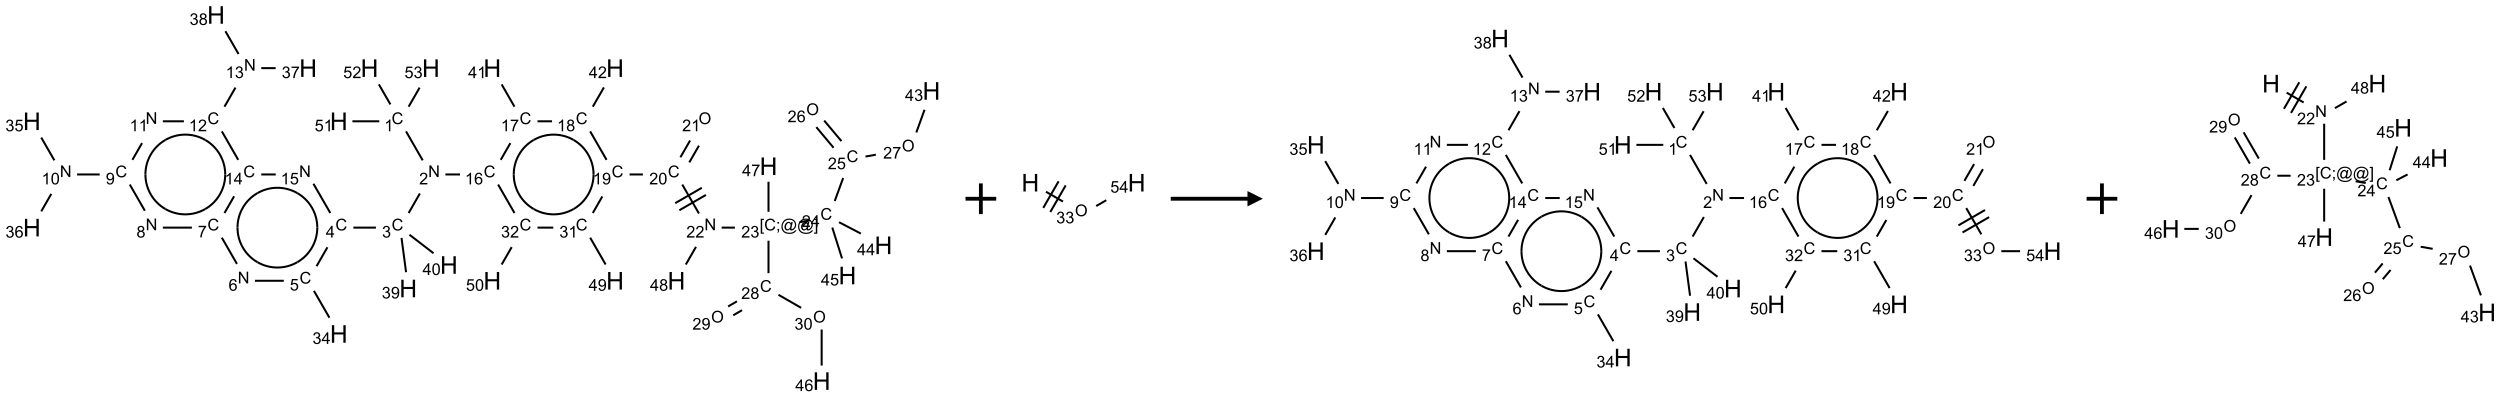 <?xml version="1.0" encoding="UTF-8"?>
<svg xmlns="http://www.w3.org/2000/svg" xmlns:xlink="http://www.w3.org/1999/xlink" width="1629" height="259" viewBox="0 0 1629 259">
<defs>
<g>
<g id="glyph-0-0">
<path d="M 1.332 0 L 1.332 -6.668 L 6.668 -6.668 L 6.668 0 Z M 1.5 -0.168 L 6.5 -0.168 L 6.5 -6.5 L 1.5 -6.5 Z M 1.5 -0.168 "/>
</g>
<g id="glyph-0-1">
<path d="M 6.27 -2.676 L 7.281 -2.422 C 7.07 -1.594 6.688 -0.961 6.137 -0.523 C 5.586 -0.086 4.914 0.129 4.121 0.129 C 3.297 0.129 2.629 -0.039 2.113 -0.371 C 1.598 -0.707 1.203 -1.191 0.934 -1.828 C 0.664 -2.465 0.531 -3.145 0.531 -3.875 C 0.531 -4.672 0.684 -5.363 0.988 -5.957 C 1.293 -6.547 1.723 -6.996 2.285 -7.305 C 2.844 -7.613 3.461 -7.766 4.137 -7.766 C 4.898 -7.766 5.543 -7.57 6.062 -7.184 C 6.582 -6.793 6.945 -6.246 7.152 -5.543 L 6.156 -5.309 C 5.98 -5.863 5.723 -6.266 5.387 -6.52 C 5.051 -6.773 4.625 -6.902 4.113 -6.902 C 3.527 -6.902 3.039 -6.762 2.645 -6.48 C 2.25 -6.199 1.973 -5.82 1.812 -5.348 C 1.652 -4.871 1.574 -4.383 1.574 -3.879 C 1.574 -3.23 1.668 -2.664 1.855 -2.18 C 2.047 -1.695 2.34 -1.332 2.738 -1.094 C 3.137 -0.855 3.57 -0.734 4.035 -0.734 C 4.602 -0.734 5.082 -0.898 5.473 -1.223 C 5.867 -1.551 6.133 -2.035 6.27 -2.676 Z M 6.27 -2.676 "/>
</g>
<g id="glyph-0-2">
<path d="M 3.973 0 L 3.035 0 L 3.035 -5.973 C 2.809 -5.758 2.516 -5.543 2.148 -5.328 C 1.781 -5.113 1.453 -4.953 1.16 -4.844 L 1.16 -5.75 C 1.684 -5.996 2.145 -6.297 2.535 -6.645 C 2.93 -6.996 3.207 -7.336 3.371 -7.668 L 3.973 -7.668 Z M 3.973 0 "/>
</g>
<g id="glyph-0-3">
<path d="M 0.812 0 L 0.812 -7.637 L 1.848 -7.637 L 5.859 -1.641 L 5.859 -7.637 L 6.828 -7.637 L 6.828 0 L 5.793 0 L 1.781 -6 L 1.781 0 Z M 0.812 0 "/>
</g>
<g id="glyph-0-4">
<path d="M 5.371 -0.902 L 5.371 0 L 0.324 0 C 0.316 -0.227 0.352 -0.441 0.434 -0.652 C 0.562 -0.996 0.766 -1.332 1.051 -1.668 C 1.332 -2 1.742 -2.387 2.277 -2.824 C 3.105 -3.504 3.668 -4.043 3.957 -4.441 C 4.25 -4.84 4.395 -5.215 4.395 -5.566 C 4.395 -5.938 4.262 -6.254 3.996 -6.508 C 3.73 -6.762 3.387 -6.891 2.957 -6.891 C 2.508 -6.891 2.145 -6.754 1.875 -6.484 C 1.605 -6.215 1.469 -5.84 1.465 -5.359 L 0.5 -5.457 C 0.566 -6.176 0.812 -6.727 1.246 -7.102 C 1.676 -7.477 2.254 -7.668 2.98 -7.668 C 3.711 -7.668 4.293 -7.465 4.719 -7.059 C 5.145 -6.652 5.359 -6.148 5.359 -5.547 C 5.359 -5.242 5.297 -4.941 5.172 -4.645 C 5.047 -4.352 4.84 -4.039 4.551 -3.715 C 4.262 -3.387 3.777 -2.938 3.105 -2.371 C 2.543 -1.898 2.18 -1.578 2.02 -1.41 C 1.859 -1.242 1.73 -1.07 1.625 -0.902 Z M 5.371 -0.902 "/>
</g>
<g id="glyph-0-5">
<path d="M 0.449 -2.016 L 1.387 -2.141 C 1.492 -1.609 1.676 -1.227 1.934 -0.992 C 2.191 -0.758 2.508 -0.641 2.879 -0.641 C 3.32 -0.641 3.695 -0.793 3.996 -1.098 C 4.301 -1.402 4.453 -1.781 4.453 -2.234 C 4.453 -2.664 4.312 -3.02 4.031 -3.301 C 3.75 -3.578 3.391 -3.719 2.957 -3.719 C 2.781 -3.719 2.562 -3.684 2.297 -3.613 L 2.402 -4.438 C 2.465 -4.43 2.516 -4.426 2.551 -4.426 C 2.949 -4.426 3.312 -4.531 3.629 -4.738 C 3.949 -4.949 4.109 -5.27 4.109 -5.703 C 4.109 -6.047 3.992 -6.332 3.762 -6.559 C 3.527 -6.785 3.227 -6.895 2.859 -6.895 C 2.496 -6.895 2.191 -6.781 1.949 -6.551 C 1.707 -6.324 1.547 -5.98 1.48 -5.52 L 0.543 -5.688 C 0.656 -6.316 0.918 -6.805 1.324 -7.148 C 1.73 -7.492 2.234 -7.668 2.84 -7.668 C 3.254 -7.668 3.641 -7.578 3.988 -7.398 C 4.34 -7.219 4.609 -6.977 4.793 -6.668 C 4.98 -6.359 5.074 -6.031 5.074 -5.684 C 5.074 -5.352 4.984 -5.051 4.809 -4.781 C 4.629 -4.512 4.367 -4.297 4.02 -4.137 C 4.473 -4.031 4.824 -3.816 5.074 -3.488 C 5.324 -3.16 5.449 -2.75 5.449 -2.254 C 5.449 -1.59 5.203 -1.023 4.719 -0.559 C 4.234 -0.098 3.617 0.137 2.875 0.137 C 2.203 0.137 1.648 -0.062 1.207 -0.465 C 0.762 -0.863 0.512 -1.379 0.449 -2.016 Z M 0.449 -2.016 "/>
</g>
<g id="glyph-0-6">
<path d="M 3.449 0 L 3.449 -1.828 L 0.137 -1.828 L 0.137 -2.688 L 3.621 -7.637 L 4.387 -7.637 L 4.387 -2.688 L 5.418 -2.688 L 5.418 -1.828 L 4.387 -1.828 L 4.387 0 Z M 3.449 -2.688 L 3.449 -6.129 L 1.059 -2.688 Z M 3.449 -2.688 "/>
</g>
<g id="glyph-0-7">
<path d="M 0.441 -2 L 1.426 -2.082 C 1.5 -1.605 1.668 -1.242 1.934 -1.004 C 2.199 -0.762 2.52 -0.641 2.895 -0.641 C 3.348 -0.641 3.73 -0.812 4.043 -1.152 C 4.355 -1.492 4.512 -1.941 4.512 -2.504 C 4.512 -3.039 4.359 -3.461 4.059 -3.77 C 3.758 -4.078 3.367 -4.234 2.879 -4.234 C 2.578 -4.234 2.305 -4.164 2.062 -4.027 C 1.82 -3.891 1.629 -3.715 1.488 -3.496 L 0.609 -3.609 L 1.348 -7.531 L 5.145 -7.531 L 5.145 -6.637 L 2.098 -6.637 L 1.688 -4.582 C 2.145 -4.902 2.625 -5.062 3.129 -5.062 C 3.797 -5.062 4.359 -4.832 4.816 -4.371 C 5.277 -3.91 5.504 -3.312 5.504 -2.59 C 5.504 -1.898 5.305 -1.301 4.902 -0.797 C 4.41 -0.18 3.742 0.129 2.895 0.129 C 2.199 0.129 1.633 -0.062 1.195 -0.453 C 0.758 -0.844 0.504 -1.359 0.441 -2 Z M 0.441 -2 "/>
</g>
<g id="glyph-0-8">
<path d="M 5.309 -5.766 L 4.375 -5.691 C 4.293 -6.059 4.172 -6.328 4.02 -6.496 C 3.766 -6.762 3.453 -6.895 3.082 -6.895 C 2.785 -6.895 2.523 -6.812 2.297 -6.645 C 2 -6.43 1.77 -6.117 1.598 -5.703 C 1.43 -5.289 1.34 -4.703 1.332 -3.938 C 1.559 -4.281 1.836 -4.535 2.16 -4.703 C 2.488 -4.871 2.828 -4.953 3.188 -4.953 C 3.812 -4.953 4.344 -4.723 4.785 -4.262 C 5.223 -3.801 5.441 -3.207 5.441 -2.48 C 5.441 -2 5.34 -1.555 5.133 -1.145 C 4.926 -0.73 4.641 -0.418 4.281 -0.199 C 3.922 0.02 3.512 0.129 3.051 0.129 C 2.27 0.129 1.633 -0.156 1.141 -0.73 C 0.648 -1.305 0.402 -2.254 0.402 -3.574 C 0.402 -5.051 0.672 -6.121 1.219 -6.793 C 1.695 -7.375 2.336 -7.668 3.141 -7.668 C 3.742 -7.668 4.234 -7.5 4.617 -7.16 C 5 -6.824 5.23 -6.359 5.309 -5.766 Z M 1.48 -2.473 C 1.48 -2.152 1.547 -1.844 1.684 -1.547 C 1.82 -1.25 2.016 -1.027 2.262 -0.871 C 2.508 -0.719 2.766 -0.641 3.035 -0.641 C 3.434 -0.641 3.773 -0.801 4.059 -1.121 C 4.344 -1.441 4.484 -1.875 4.484 -2.422 C 4.484 -2.949 4.344 -3.367 4.062 -3.668 C 3.781 -3.973 3.426 -4.125 3 -4.125 C 2.578 -4.125 2.219 -3.973 1.922 -3.668 C 1.625 -3.363 1.48 -2.969 1.48 -2.473 Z M 1.48 -2.473 "/>
</g>
<g id="glyph-0-9">
<path d="M 0.504 -6.637 L 0.504 -7.535 L 5.449 -7.535 L 5.449 -6.809 C 4.961 -6.289 4.48 -5.602 4.004 -4.746 C 3.527 -3.887 3.156 -3.004 2.895 -2.098 C 2.707 -1.461 2.59 -0.762 2.535 0 L 1.574 0 C 1.582 -0.602 1.703 -1.328 1.926 -2.176 C 2.152 -3.027 2.477 -3.848 2.898 -4.637 C 3.32 -5.426 3.77 -6.094 4.246 -6.637 Z M 0.504 -6.637 "/>
</g>
<g id="glyph-0-10">
<path d="M 1.887 -4.141 C 1.496 -4.281 1.207 -4.484 1.02 -4.75 C 0.832 -5.016 0.738 -5.328 0.738 -5.699 C 0.738 -6.254 0.938 -6.719 1.34 -7.098 C 1.738 -7.477 2.27 -7.668 2.934 -7.668 C 3.598 -7.668 4.137 -7.473 4.543 -7.086 C 4.949 -6.699 5.152 -6.227 5.152 -5.672 C 5.152 -5.316 5.059 -5.008 4.871 -4.746 C 4.688 -4.484 4.406 -4.281 4.027 -4.141 C 4.496 -3.988 4.852 -3.742 5.098 -3.402 C 5.34 -3.062 5.465 -2.656 5.465 -2.184 C 5.465 -1.531 5.234 -0.98 4.77 -0.535 C 4.309 -0.09 3.703 0.129 2.949 0.129 C 2.195 0.129 1.586 -0.094 1.125 -0.539 C 0.664 -0.984 0.434 -1.543 0.434 -2.207 C 0.434 -2.703 0.559 -3.121 0.809 -3.457 C 1.062 -3.793 1.422 -4.02 1.887 -4.141 Z M 1.699 -5.73 C 1.699 -5.367 1.812 -5.074 2.047 -4.844 C 2.281 -4.613 2.582 -4.5 2.953 -4.5 C 3.312 -4.5 3.609 -4.613 3.84 -4.84 C 4.07 -5.066 4.188 -5.348 4.188 -5.676 C 4.188 -6.02 4.07 -6.309 3.832 -6.543 C 3.594 -6.777 3.297 -6.895 2.941 -6.895 C 2.586 -6.895 2.289 -6.781 2.051 -6.551 C 1.816 -6.324 1.699 -6.047 1.699 -5.73 Z M 1.395 -2.203 C 1.395 -1.938 1.461 -1.676 1.586 -1.426 C 1.711 -1.176 1.902 -0.984 2.152 -0.848 C 2.402 -0.711 2.672 -0.641 2.957 -0.641 C 3.406 -0.641 3.777 -0.785 4.066 -1.074 C 4.359 -1.363 4.504 -1.727 4.504 -2.172 C 4.504 -2.625 4.355 -2.996 4.055 -3.293 C 3.754 -3.586 3.379 -3.734 2.926 -3.734 C 2.484 -3.734 2.121 -3.59 1.832 -3.297 C 1.543 -3.004 1.395 -2.641 1.395 -2.203 Z M 1.395 -2.203 "/>
</g>
<g id="glyph-0-11">
<path d="M 0.582 -1.766 L 1.484 -1.848 C 1.562 -1.426 1.707 -1.117 1.922 -0.926 C 2.137 -0.734 2.414 -0.641 2.75 -0.641 C 3.039 -0.641 3.289 -0.707 3.508 -0.84 C 3.727 -0.973 3.902 -1.148 4.043 -1.367 C 4.18 -1.586 4.297 -1.887 4.391 -2.262 C 4.484 -2.637 4.531 -3.016 4.531 -3.406 C 4.531 -3.449 4.531 -3.512 4.527 -3.594 C 4.34 -3.297 4.082 -3.055 3.758 -2.867 C 3.434 -2.68 3.082 -2.59 2.703 -2.59 C 2.07 -2.59 1.535 -2.816 1.098 -3.277 C 0.66 -3.734 0.441 -4.34 0.441 -5.09 C 0.441 -5.863 0.672 -6.484 1.129 -6.957 C 1.586 -7.43 2.156 -7.668 2.844 -7.668 C 3.34 -7.668 3.793 -7.531 4.207 -7.266 C 4.617 -7 4.93 -6.617 5.145 -6.121 C 5.355 -5.629 5.465 -4.91 5.465 -3.973 C 5.465 -2.996 5.359 -2.223 5.145 -1.645 C 4.934 -1.066 4.617 -0.625 4.199 -0.324 C 3.781 -0.02 3.293 0.129 2.73 0.129 C 2.133 0.129 1.645 -0.035 1.266 -0.367 C 0.887 -0.699 0.66 -1.164 0.582 -1.766 Z M 4.422 -5.137 C 4.422 -5.676 4.277 -6.102 3.992 -6.418 C 3.707 -6.734 3.359 -6.891 2.957 -6.891 C 2.543 -6.891 2.18 -6.719 1.871 -6.379 C 1.562 -6.039 1.406 -5.598 1.406 -5.059 C 1.406 -4.57 1.555 -4.176 1.848 -3.871 C 2.141 -3.566 2.5 -3.418 2.934 -3.418 C 3.367 -3.418 3.723 -3.57 4.004 -3.871 C 4.281 -4.176 4.422 -4.598 4.422 -5.137 Z M 4.422 -5.137 "/>
</g>
<g id="glyph-0-12">
<path d="M 0.441 -3.766 C 0.441 -4.668 0.535 -5.395 0.723 -5.945 C 0.906 -6.496 1.184 -6.922 1.551 -7.219 C 1.918 -7.516 2.375 -7.668 2.934 -7.668 C 3.344 -7.668 3.703 -7.586 4.012 -7.418 C 4.32 -7.254 4.574 -7.016 4.777 -6.707 C 4.977 -6.395 5.137 -6.016 5.25 -5.57 C 5.363 -5.125 5.422 -4.523 5.422 -3.766 C 5.422 -2.871 5.328 -2.148 5.145 -1.598 C 4.961 -1.047 4.688 -0.621 4.32 -0.32 C 3.953 -0.02 3.492 0.129 2.934 0.129 C 2.195 0.129 1.617 -0.133 1.199 -0.66 C 0.695 -1.297 0.441 -2.332 0.441 -3.766 Z M 1.406 -3.766 C 1.406 -2.512 1.555 -1.68 1.848 -1.262 C 2.141 -0.848 2.5 -0.641 2.934 -0.641 C 3.363 -0.641 3.727 -0.848 4.02 -1.266 C 4.312 -1.684 4.457 -2.516 4.457 -3.766 C 4.457 -5.023 4.312 -5.859 4.02 -6.27 C 3.727 -6.684 3.359 -6.891 2.922 -6.891 C 2.492 -6.891 2.148 -6.707 1.891 -6.344 C 1.566 -5.879 1.406 -5.02 1.406 -3.766 Z M 1.406 -3.766 "/>
</g>
<g id="glyph-0-13">
<path d="M 0.516 -3.719 C 0.516 -4.984 0.855 -5.977 1.535 -6.695 C 2.215 -7.414 3.094 -7.77 4.172 -7.77 C 4.875 -7.77 5.512 -7.602 6.078 -7.266 C 6.645 -6.93 7.074 -6.461 7.371 -5.855 C 7.668 -5.254 7.816 -4.57 7.816 -3.809 C 7.816 -3.035 7.66 -2.34 7.348 -1.73 C 7.035 -1.117 6.594 -0.656 6.02 -0.34 C 5.449 -0.027 4.828 0.129 4.168 0.129 C 3.449 0.129 2.805 -0.043 2.238 -0.391 C 1.672 -0.738 1.246 -1.211 0.953 -1.812 C 0.66 -2.414 0.516 -3.047 0.516 -3.719 Z M 1.559 -3.703 C 1.559 -2.781 1.805 -2.059 2.301 -1.527 C 2.793 -1 3.414 -0.734 4.16 -0.734 C 4.922 -0.734 5.547 -1 6.039 -1.535 C 6.531 -2.07 6.777 -2.828 6.777 -3.812 C 6.777 -4.434 6.672 -4.977 6.461 -5.441 C 6.25 -5.902 5.945 -6.262 5.539 -6.52 C 5.133 -6.773 4.68 -6.902 4.176 -6.902 C 3.461 -6.902 2.848 -6.656 2.332 -6.164 C 1.816 -5.672 1.559 -4.852 1.559 -3.703 Z M 1.559 -3.703 "/>
</g>
<g id="glyph-0-14">
<path d="M 0.723 2.121 L 0.723 -7.637 L 2.793 -7.637 L 2.793 -6.859 L 1.66 -6.859 L 1.66 1.344 L 2.793 1.344 L 2.793 2.121 Z M 0.723 2.121 "/>
</g>
<g id="glyph-0-15">
<path d="M 0.949 -4.465 L 0.949 -5.531 L 2.016 -5.531 L 2.016 -4.465 Z M 0.949 0 L 0.949 -1.066 L 2.016 -1.066 L 2.016 0 C 2.016 0.391 1.945 0.711 1.809 0.949 C 1.668 1.191 1.449 1.379 1.145 1.512 L 0.887 1.109 C 1.082 1.023 1.23 0.895 1.324 0.727 C 1.418 0.559 1.469 0.316 1.48 0 Z M 0.949 0 "/>
</g>
<g id="glyph-0-16">
<path d="M 6.047 -0.848 C 5.82 -0.59 5.57 -0.379 5.289 -0.223 C 5.008 -0.062 4.73 0.016 4.449 0.016 C 4.141 0.016 3.84 -0.074 3.547 -0.254 C 3.254 -0.434 3.02 -0.715 2.836 -1.09 C 2.652 -1.465 2.562 -1.875 2.562 -2.324 C 2.562 -2.875 2.703 -3.43 2.988 -3.98 C 3.27 -4.535 3.621 -4.953 4.043 -5.23 C 4.461 -5.508 4.871 -5.645 5.266 -5.645 C 5.566 -5.645 5.855 -5.566 6.129 -5.41 C 6.402 -5.25 6.641 -5.012 6.84 -4.688 L 7.016 -5.496 L 7.949 -5.496 L 7.199 -2 C 7.094 -1.516 7.043 -1.246 7.043 -1.191 C 7.043 -1.098 7.078 -1.02 7.148 -0.949 C 7.219 -0.883 7.305 -0.848 7.406 -0.848 C 7.59 -0.848 7.832 -0.953 8.129 -1.168 C 8.527 -1.445 8.84 -1.816 9.07 -2.285 C 9.301 -2.75 9.418 -3.234 9.418 -3.73 C 9.418 -4.309 9.27 -4.852 8.973 -5.355 C 8.676 -5.859 8.23 -6.262 7.645 -6.562 C 7.055 -6.863 6.406 -7.016 5.691 -7.016 C 4.879 -7.016 4.137 -6.824 3.465 -6.445 C 2.793 -6.066 2.273 -5.52 1.902 -4.809 C 1.535 -4.098 1.348 -3.34 1.348 -2.527 C 1.348 -1.676 1.535 -0.941 1.902 -0.328 C 2.273 0.285 2.809 0.742 3.508 1.035 C 4.207 1.328 4.984 1.473 5.832 1.473 C 6.742 1.473 7.504 1.32 8.121 1.016 C 8.734 0.711 9.195 0.34 9.5 -0.098 L 10.441 -0.098 C 10.266 0.266 9.961 0.637 9.531 1.016 C 9.102 1.395 8.59 1.695 7.996 1.914 C 7.402 2.133 6.688 2.246 5.848 2.246 C 5.078 2.246 4.367 2.145 3.715 1.949 C 3.066 1.75 2.512 1.453 2.051 1.055 C 1.594 0.656 1.25 0.199 1.016 -0.316 C 0.723 -0.973 0.578 -1.684 0.578 -2.441 C 0.578 -3.289 0.75 -4.098 1.098 -4.863 C 1.523 -5.805 2.125 -6.527 2.902 -7.027 C 3.684 -7.527 4.629 -7.777 5.738 -7.777 C 6.602 -7.777 7.375 -7.602 8.059 -7.246 C 8.746 -6.895 9.285 -6.371 9.684 -5.672 C 10.02 -5.07 10.188 -4.418 10.188 -3.715 C 10.188 -2.707 9.832 -1.812 9.125 -1.031 C 8.492 -0.328 7.801 0.02 7.051 0.02 C 6.812 0.02 6.617 -0.016 6.473 -0.09 C 6.324 -0.16 6.215 -0.266 6.145 -0.402 C 6.102 -0.488 6.066 -0.637 6.047 -0.848 Z M 3.527 -2.262 C 3.527 -1.785 3.641 -1.414 3.863 -1.152 C 4.09 -0.887 4.348 -0.754 4.641 -0.754 C 4.836 -0.754 5.039 -0.812 5.254 -0.93 C 5.469 -1.047 5.676 -1.219 5.871 -1.449 C 6.066 -1.676 6.23 -1.969 6.355 -2.32 C 6.48 -2.672 6.543 -3.027 6.543 -3.379 C 6.543 -3.852 6.426 -4.219 6.191 -4.48 C 5.957 -4.738 5.672 -4.871 5.332 -4.871 C 5.109 -4.871 4.902 -4.812 4.707 -4.699 C 4.512 -4.586 4.32 -4.406 4.137 -4.156 C 3.953 -3.906 3.805 -3.602 3.691 -3.246 C 3.582 -2.887 3.527 -2.559 3.527 -2.262 Z M 3.527 -2.262 "/>
</g>
<g id="glyph-0-17">
<path d="M 2.27 2.121 L 0.203 2.121 L 0.203 1.344 L 1.332 1.344 L 1.332 -6.859 L 0.203 -6.859 L 0.203 -7.637 L 2.27 -7.637 Z M 2.27 2.121 "/>
</g>
<g id="glyph-1-0">
<path d="M 2 0 L 2 -10 L 10 -10 L 10 0 Z M 2.25 -0.25 L 9.75 -0.25 L 9.75 -9.75 L 2.25 -9.75 Z M 2.25 -0.25 "/>
</g>
<g id="glyph-1-1">
<path d="M 1.281 0 L 1.281 -11.453 L 2.797 -11.453 L 2.797 -6.75 L 8.75 -6.75 L 8.75 -11.453 L 10.266 -11.453 L 10.266 0 L 8.75 0 L 8.75 -5.398 L 2.797 -5.398 L 2.797 0 Z M 1.281 0 "/>
</g>
</g>
</defs>
<path fill="none" stroke-width="0.033" stroke-linecap="butt" stroke-linejoin="miter" stroke="rgb(0%, 0%, 0%)" stroke-opacity="1" stroke-miterlimit="10" d="M 6.095 1.896 L 6.367 2.368 " transform="matrix(40, 0, 0, 40, 20.754, 9.758)"/>
<path fill="none" stroke-width="0.033" stroke-linecap="butt" stroke-linejoin="miter" stroke="rgb(0%, 0%, 0%)" stroke-opacity="1" stroke-miterlimit="10" d="M 6.321 2.908 L 6.138 3.226 " transform="matrix(40, 0, 0, 40, 20.754, 9.758)"/>
<path fill="none" stroke-width="0.033" stroke-linecap="butt" stroke-linejoin="miter" stroke="rgb(0%, 0%, 0%)" stroke-opacity="1" stroke-miterlimit="10" d="M 5.605 3.464 L 5.237 3.464 " transform="matrix(40, 0, 0, 40, 20.754, 9.758)"/>
<path fill="none" stroke-width="0.033" stroke-linecap="butt" stroke-linejoin="miter" stroke="rgb(0%, 0%, 0%)" stroke-opacity="1" stroke-miterlimit="10" d="M 4.815 3.784 L 4.638 4.092 " transform="matrix(40, 0, 0, 40, 20.754, 9.758)"/>
<path fill="none" stroke-width="0.033" stroke-linecap="butt" stroke-linejoin="miter" stroke="rgb(0%, 0%, 0%)" stroke-opacity="1" stroke-miterlimit="10" d="M 4.595 4.494 L 4.847 4.931 " transform="matrix(40, 0, 0, 40, 20.754, 9.758)"/>
<path fill="none" stroke-width="0.033" stroke-linecap="butt" stroke-linejoin="miter" stroke="rgb(0%, 0%, 0%)" stroke-opacity="1" stroke-miterlimit="10" d="M 4.104 4.33 L 3.634 4.33 " transform="matrix(40, 0, 0, 40, 20.754, 9.758)"/>
<path fill="none" stroke-width="0.033" stroke-linecap="butt" stroke-linejoin="miter" stroke="rgb(0%, 0%, 0%)" stroke-opacity="1" stroke-miterlimit="10" d="M 3.341 4.055 L 3.095 3.628 " transform="matrix(40, 0, 0, 40, 20.754, 9.758)"/>
<path fill="none" stroke-width="0.033" stroke-linecap="butt" stroke-linejoin="miter" stroke="rgb(0%, 0%, 0%)" stroke-opacity="1" stroke-miterlimit="10" d="M 2.607 3.464 L 2.134 3.464 " transform="matrix(40, 0, 0, 40, 20.754, 9.758)"/>
<path fill="none" stroke-width="0.033" stroke-linecap="butt" stroke-linejoin="miter" stroke="rgb(0%, 0%, 0%)" stroke-opacity="1" stroke-miterlimit="10" d="M 1.841 3.189 L 1.595 2.762 " transform="matrix(40, 0, 0, 40, 20.754, 9.758)"/>
<path fill="none" stroke-width="0.033" stroke-linecap="butt" stroke-linejoin="miter" stroke="rgb(0%, 0%, 0%)" stroke-opacity="1" stroke-miterlimit="10" d="M 1.105 2.598 L 0.737 2.598 " transform="matrix(40, 0, 0, 40, 20.754, 9.758)"/>
<path fill="none" stroke-width="0.033" stroke-linecap="butt" stroke-linejoin="miter" stroke="rgb(0%, 0%, 0%)" stroke-opacity="1" stroke-miterlimit="10" d="M 0.367 2.368 L 0.153 1.997 " transform="matrix(40, 0, 0, 40, 20.754, 9.758)"/>
<path fill="none" stroke-width="0.033" stroke-linecap="butt" stroke-linejoin="miter" stroke="rgb(0%, 0%, 0%)" stroke-opacity="1" stroke-miterlimit="10" d="M 0.317 2.914 L 0.153 3.199 " transform="matrix(40, 0, 0, 40, 20.754, 9.758)"/>
<path fill="none" stroke-width="0.033" stroke-linecap="butt" stroke-linejoin="miter" stroke="rgb(0%, 0%, 0%)" stroke-opacity="1" stroke-miterlimit="10" d="M 1.638 2.36 L 1.795 2.087 " transform="matrix(40, 0, 0, 40, 20.754, 9.758)"/>
<path fill="none" stroke-width="0.033" stroke-linecap="butt" stroke-linejoin="miter" stroke="rgb(0%, 0%, 0%)" stroke-opacity="1" stroke-miterlimit="10" d="M 2.134 1.732 L 2.477 1.732 " transform="matrix(40, 0, 0, 40, 20.754, 9.758)"/>
<path fill="none" stroke-width="0.033" stroke-linecap="butt" stroke-linejoin="miter" stroke="rgb(0%, 0%, 0%)" stroke-opacity="1" stroke-miterlimit="10" d="M 3.138 1.494 L 3.317 1.183 " transform="matrix(40, 0, 0, 40, 20.754, 9.758)"/>
<path fill="none" stroke-width="0.033" stroke-linecap="butt" stroke-linejoin="miter" stroke="rgb(0%, 0%, 0%)" stroke-opacity="1" stroke-miterlimit="10" d="M 3.737 0.866 L 3.971 0.866 " transform="matrix(40, 0, 0, 40, 20.754, 9.758)"/>
<path fill="none" stroke-width="0.033" stroke-linecap="butt" stroke-linejoin="miter" stroke="rgb(0%, 0%, 0%)" stroke-opacity="1" stroke-miterlimit="10" d="M 3.367 0.636 L 3.153 0.265 " transform="matrix(40, 0, 0, 40, 20.754, 9.758)"/>
<path fill="none" stroke-width="0.033" stroke-linecap="butt" stroke-linejoin="miter" stroke="rgb(0%, 0%, 0%)" stroke-opacity="1" stroke-miterlimit="10" d="M 3.095 1.896 L 3.362 2.36 " transform="matrix(40, 0, 0, 40, 20.754, 9.758)"/>
<path fill="none" stroke-width="0.033" stroke-linecap="butt" stroke-linejoin="miter" stroke="rgb(0%, 0%, 0%)" stroke-opacity="1" stroke-miterlimit="10" d="M 3.295 2.953 L 3.138 3.226 " transform="matrix(40, 0, 0, 40, 20.754, 9.758)"/>
<path fill="none" stroke-width="0.033" stroke-linecap="butt" stroke-linejoin="miter" stroke="rgb(0%, 0%, 0%)" stroke-opacity="1" stroke-miterlimit="10" d="M 3.737 2.598 L 3.973 2.598 " transform="matrix(40, 0, 0, 40, 20.754, 9.758)"/>
<path fill="none" stroke-width="0.033" stroke-linecap="butt" stroke-linejoin="miter" stroke="rgb(0%, 0%, 0%)" stroke-opacity="1" stroke-miterlimit="10" d="M 4.587 2.75 L 4.862 3.226 " transform="matrix(40, 0, 0, 40, 20.754, 9.758)"/>
<path fill="none" stroke-width="0.033" stroke-linecap="butt" stroke-linejoin="miter" stroke="rgb(0%, 0%, 0%)" stroke-opacity="1" stroke-miterlimit="10" d="M 6.022 3.632 L 6.096 4.19 " transform="matrix(40, 0, 0, 40, 20.754, 9.758)"/>
<path fill="none" stroke-width="0.033" stroke-linecap="butt" stroke-linejoin="miter" stroke="rgb(0%, 0%, 0%)" stroke-opacity="1" stroke-miterlimit="10" d="M 6.151 3.58 L 6.543 3.881 " transform="matrix(40, 0, 0, 40, 20.754, 9.758)"/>
<path fill="none" stroke-width="0.033" stroke-linecap="butt" stroke-linejoin="miter" stroke="rgb(0%, 0%, 0%)" stroke-opacity="1" stroke-miterlimit="10" d="M 6.737 2.598 L 6.975 2.598 " transform="matrix(40, 0, 0, 40, 20.754, 9.758)"/>
<path fill="none" stroke-width="0.033" stroke-linecap="butt" stroke-linejoin="miter" stroke="rgb(0%, 0%, 0%)" stroke-opacity="1" stroke-miterlimit="10" d="M 7.638 2.36 L 7.795 2.087 " transform="matrix(40, 0, 0, 40, 20.754, 9.758)"/>
<path fill="none" stroke-width="0.033" stroke-linecap="butt" stroke-linejoin="miter" stroke="rgb(0%, 0%, 0%)" stroke-opacity="1" stroke-miterlimit="10" d="M 7.862 1.494 L 7.653 1.131 " transform="matrix(40, 0, 0, 40, 20.754, 9.758)"/>
<path fill="none" stroke-width="0.033" stroke-linecap="butt" stroke-linejoin="miter" stroke="rgb(0%, 0%, 0%)" stroke-opacity="1" stroke-miterlimit="10" d="M 8.237 1.732 L 8.474 1.732 " transform="matrix(40, 0, 0, 40, 20.754, 9.758)"/>
<path fill="none" stroke-width="0.033" stroke-linecap="butt" stroke-linejoin="miter" stroke="rgb(0%, 0%, 0%)" stroke-opacity="1" stroke-miterlimit="10" d="M 9.138 1.494 L 9.319 1.18 " transform="matrix(40, 0, 0, 40, 20.754, 9.758)"/>
<path fill="none" stroke-width="0.033" stroke-linecap="butt" stroke-linejoin="miter" stroke="rgb(0%, 0%, 0%)" stroke-opacity="1" stroke-miterlimit="10" d="M 9.095 1.896 L 9.362 2.36 " transform="matrix(40, 0, 0, 40, 20.754, 9.758)"/>
<path fill="none" stroke-width="0.033" stroke-linecap="butt" stroke-linejoin="miter" stroke="rgb(0%, 0%, 0%)" stroke-opacity="1" stroke-miterlimit="10" d="M 9.737 2.598 L 9.954 2.598 " transform="matrix(40, 0, 0, 40, 20.754, 9.758)"/>
<path fill="none" stroke-width="0.033" stroke-linecap="butt" stroke-linejoin="miter" stroke="rgb(0%, 0%, 0%)" stroke-opacity="1" stroke-miterlimit="10" d="M 10.71 2.401 L 10.867 2.129 " transform="matrix(40, 0, 0, 40, 20.754, 9.758)"/>
<path fill="none" stroke-width="0.033" stroke-linecap="butt" stroke-linejoin="miter" stroke="rgb(0%, 0%, 0%)" stroke-opacity="1" stroke-miterlimit="10" d="M 10.565 2.318 L 10.723 2.045 " transform="matrix(40, 0, 0, 40, 20.754, 9.758)"/>
<path fill="none" stroke-width="0.033" stroke-linecap="butt" stroke-linejoin="miter" stroke="rgb(0%, 0%, 0%)" stroke-opacity="1" stroke-miterlimit="10" d="M 10.595 2.762 L 10.867 3.234 " transform="matrix(40, 0, 0, 40, 20.754, 9.758)"/>
<path fill="none" stroke-width="0.033" stroke-linecap="butt" stroke-linejoin="miter" stroke="rgb(0%, 0%, 0%)" stroke-opacity="1" stroke-miterlimit="10" d="M 10.548 3.181 L 10.981 2.931 " transform="matrix(40, 0, 0, 40, 20.754, 9.758)"/>
<path fill="none" stroke-width="0.033" stroke-linecap="butt" stroke-linejoin="miter" stroke="rgb(0%, 0%, 0%)" stroke-opacity="1" stroke-miterlimit="10" d="M 10.481 3.065 L 10.914 2.815 " transform="matrix(40, 0, 0, 40, 20.754, 9.758)"/>
<path fill="none" stroke-width="0.033" stroke-linecap="butt" stroke-linejoin="miter" stroke="rgb(0%, 0%, 0%)" stroke-opacity="1" stroke-miterlimit="10" d="M 11.237 3.464 L 11.453 3.464 " transform="matrix(40, 0, 0, 40, 20.754, 9.758)"/>
<path fill="none" stroke-width="0.033" stroke-linecap="butt" stroke-linejoin="miter" stroke="rgb(0%, 0%, 0%)" stroke-opacity="1" stroke-miterlimit="10" d="M 12.507 3.375 L 12.672 3.346 " transform="matrix(40, 0, 0, 40, 20.754, 9.758)"/>
<path fill="none" stroke-width="0.033" stroke-linecap="butt" stroke-linejoin="miter" stroke="rgb(0%, 0%, 0%)" stroke-opacity="1" stroke-miterlimit="10" d="M 13.079 3.031 L 13.216 2.656 " transform="matrix(40, 0, 0, 40, 20.754, 9.758)"/>
<path fill="none" stroke-width="0.033" stroke-linecap="butt" stroke-linejoin="miter" stroke="rgb(0%, 0%, 0%)" stroke-opacity="1" stroke-miterlimit="10" d="M 13.188 2.055 L 12.907 1.72 " transform="matrix(40, 0, 0, 40, 20.754, 9.758)"/>
<path fill="none" stroke-width="0.033" stroke-linecap="butt" stroke-linejoin="miter" stroke="rgb(0%, 0%, 0%)" stroke-opacity="1" stroke-miterlimit="10" d="M 13.06 2.163 L 12.779 1.827 " transform="matrix(40, 0, 0, 40, 20.754, 9.758)"/>
<path fill="none" stroke-width="0.033" stroke-linecap="butt" stroke-linejoin="miter" stroke="rgb(0%, 0%, 0%)" stroke-opacity="1" stroke-miterlimit="10" d="M 13.58 2.306 L 13.749 2.276 " transform="matrix(40, 0, 0, 40, 20.754, 9.758)"/>
<path fill="none" stroke-width="0.033" stroke-linecap="butt" stroke-linejoin="miter" stroke="rgb(0%, 0%, 0%)" stroke-opacity="1" stroke-miterlimit="10" d="M 14.408 1.914 L 14.542 1.544 " transform="matrix(40, 0, 0, 40, 20.754, 9.758)"/>
<path fill="none" stroke-width="0.033" stroke-linecap="butt" stroke-linejoin="miter" stroke="rgb(0%, 0%, 0%)" stroke-opacity="1" stroke-miterlimit="10" d="M 13.149 3.376 L 13.504 3.561 " transform="matrix(40, 0, 0, 40, 20.754, 9.758)"/>
<path fill="none" stroke-width="0.033" stroke-linecap="butt" stroke-linejoin="miter" stroke="rgb(0%, 0%, 0%)" stroke-opacity="1" stroke-miterlimit="10" d="M 13.039 3.463 L 13.198 3.966 " transform="matrix(40, 0, 0, 40, 20.754, 9.758)"/>
<path fill="none" stroke-width="0.033" stroke-linecap="butt" stroke-linejoin="miter" stroke="rgb(0%, 0%, 0%)" stroke-opacity="1" stroke-miterlimit="10" d="M 12 3.677 L 12 4.206 " transform="matrix(40, 0, 0, 40, 20.754, 9.758)"/>
<path fill="none" stroke-width="0.033" stroke-linecap="butt" stroke-linejoin="miter" stroke="rgb(0%, 0%, 0%)" stroke-opacity="1" stroke-miterlimit="10" d="M 11.486 4.665 L 11.342 4.748 " transform="matrix(40, 0, 0, 40, 20.754, 9.758)"/>
<path fill="none" stroke-width="0.033" stroke-linecap="butt" stroke-linejoin="miter" stroke="rgb(0%, 0%, 0%)" stroke-opacity="1" stroke-miterlimit="10" d="M 11.569 4.809 L 11.425 4.892 " transform="matrix(40, 0, 0, 40, 20.754, 9.758)"/>
<path fill="none" stroke-width="0.033" stroke-linecap="butt" stroke-linejoin="miter" stroke="rgb(0%, 0%, 0%)" stroke-opacity="1" stroke-miterlimit="10" d="M 12.162 4.558 L 12.532 4.771 " transform="matrix(40, 0, 0, 40, 20.754, 9.758)"/>
<path fill="none" stroke-width="0.033" stroke-linecap="butt" stroke-linejoin="miter" stroke="rgb(0%, 0%, 0%)" stroke-opacity="1" stroke-miterlimit="10" d="M 12.866 5.124 L 12.866 5.711 " transform="matrix(40, 0, 0, 40, 20.754, 9.758)"/>
<path fill="none" stroke-width="0.033" stroke-linecap="butt" stroke-linejoin="miter" stroke="rgb(0%, 0%, 0%)" stroke-opacity="1" stroke-miterlimit="10" d="M 12 3.206 L 12 2.717 " transform="matrix(40, 0, 0, 40, 20.754, 9.758)"/>
<path fill="none" stroke-width="0.033" stroke-linecap="butt" stroke-linejoin="miter" stroke="rgb(0%, 0%, 0%)" stroke-opacity="1" stroke-miterlimit="10" d="M 10.819 3.777 L 10.653 4.065 " transform="matrix(40, 0, 0, 40, 20.754, 9.758)"/>
<path fill="none" stroke-width="0.033" stroke-linecap="butt" stroke-linejoin="miter" stroke="rgb(0%, 0%, 0%)" stroke-opacity="1" stroke-miterlimit="10" d="M 9.293 2.956 L 9.138 3.226 " transform="matrix(40, 0, 0, 40, 20.754, 9.758)"/>
<path fill="none" stroke-width="0.033" stroke-linecap="butt" stroke-linejoin="miter" stroke="rgb(0%, 0%, 0%)" stroke-opacity="1" stroke-miterlimit="10" d="M 9.095 3.628 L 9.347 4.065 " transform="matrix(40, 0, 0, 40, 20.754, 9.758)"/>
<path fill="none" stroke-width="0.033" stroke-linecap="butt" stroke-linejoin="miter" stroke="rgb(0%, 0%, 0%)" stroke-opacity="1" stroke-miterlimit="10" d="M 8.494 3.464 L 8.237 3.464 " transform="matrix(40, 0, 0, 40, 20.754, 9.758)"/>
<path fill="none" stroke-width="0.033" stroke-linecap="butt" stroke-linejoin="miter" stroke="rgb(0%, 0%, 0%)" stroke-opacity="1" stroke-miterlimit="10" d="M 7.862 3.226 L 7.595 2.762 " transform="matrix(40, 0, 0, 40, 20.754, 9.758)"/>
<path fill="none" stroke-width="0.033" stroke-linecap="butt" stroke-linejoin="miter" stroke="rgb(0%, 0%, 0%)" stroke-opacity="1" stroke-miterlimit="10" d="M 7.817 3.781 L 7.653 4.065 " transform="matrix(40, 0, 0, 40, 20.754, 9.758)"/>
<path fill="none" stroke-width="0.033" stroke-linecap="butt" stroke-linejoin="miter" stroke="rgb(0%, 0%, 0%)" stroke-opacity="1" stroke-miterlimit="10" d="M 5.66 1.732 L 5.222 1.732 " transform="matrix(40, 0, 0, 40, 20.754, 9.758)"/>
<path fill="none" stroke-width="0.033" stroke-linecap="butt" stroke-linejoin="miter" stroke="rgb(0%, 0%, 0%)" stroke-opacity="1" stroke-miterlimit="10" d="M 5.841 1.457 L 5.653 1.131 " transform="matrix(40, 0, 0, 40, 20.754, 9.758)"/>
<path fill="none" stroke-width="0.033" stroke-linecap="butt" stroke-linejoin="miter" stroke="rgb(0%, 0%, 0%)" stroke-opacity="1" stroke-miterlimit="10" d="M 6.138 1.494 L 6.317 1.183 " transform="matrix(40, 0, 0, 40, 20.754, 9.758)"/>
<path fill="none" stroke-width="0.033" stroke-linecap="butt" stroke-linejoin="miter" stroke="rgb(0%, 0%, 0%)" stroke-opacity="1" stroke-miterlimit="10" d="M 4.65 3.464 C 4.65 3.696 4.526 3.911 4.325 4.027 " transform="matrix(40, 0, 0, 40, 20.754, 9.758)"/>
<path fill="none" stroke-width="0.033" stroke-linecap="butt" stroke-linejoin="miter" stroke="rgb(0%, 0%, 0%)" stroke-opacity="1" stroke-miterlimit="10" d="M 4.325 2.902 C 4.526 3.018 4.65 3.232 4.65 3.464 " transform="matrix(40, 0, 0, 40, 20.754, 9.758)"/>
<path fill="none" stroke-width="0.033" stroke-linecap="butt" stroke-linejoin="miter" stroke="rgb(0%, 0%, 0%)" stroke-opacity="1" stroke-miterlimit="10" d="M 3.675 2.902 C 3.876 2.786 4.124 2.786 4.325 2.902 " transform="matrix(40, 0, 0, 40, 20.754, 9.758)"/>
<path fill="none" stroke-width="0.033" stroke-linecap="butt" stroke-linejoin="miter" stroke="rgb(0%, 0%, 0%)" stroke-opacity="1" stroke-miterlimit="10" d="M 3.35 3.464 C 3.35 3.232 3.474 3.018 3.675 2.902 " transform="matrix(40, 0, 0, 40, 20.754, 9.758)"/>
<path fill="none" stroke-width="0.033" stroke-linecap="butt" stroke-linejoin="miter" stroke="rgb(0%, 0%, 0%)" stroke-opacity="1" stroke-miterlimit="10" d="M 3.675 4.027 C 3.474 3.911 3.35 3.696 3.35 3.464 " transform="matrix(40, 0, 0, 40, 20.754, 9.758)"/>
<path fill="none" stroke-width="0.033" stroke-linecap="butt" stroke-linejoin="miter" stroke="rgb(0%, 0%, 0%)" stroke-opacity="1" stroke-miterlimit="10" d="M 4.325 4.027 C 4.124 4.143 3.876 4.143 3.675 4.027 " transform="matrix(40, 0, 0, 40, 20.754, 9.758)"/>
<path fill="none" stroke-width="0.033" stroke-linecap="butt" stroke-linejoin="miter" stroke="rgb(0%, 0%, 0%)" stroke-opacity="1" stroke-miterlimit="10" d="M 2.825 3.161 C 2.624 3.277 2.376 3.277 2.175 3.161 " transform="matrix(40, 0, 0, 40, 20.754, 9.758)"/>
<path fill="none" stroke-width="0.033" stroke-linecap="butt" stroke-linejoin="miter" stroke="rgb(0%, 0%, 0%)" stroke-opacity="1" stroke-miterlimit="10" d="M 3.15 2.598 C 3.15 2.83 3.026 3.045 2.825 3.161 " transform="matrix(40, 0, 0, 40, 20.754, 9.758)"/>
<path fill="none" stroke-width="0.033" stroke-linecap="butt" stroke-linejoin="miter" stroke="rgb(0%, 0%, 0%)" stroke-opacity="1" stroke-miterlimit="10" d="M 2.825 2.036 C 3.026 2.152 3.15 2.366 3.15 2.598 " transform="matrix(40, 0, 0, 40, 20.754, 9.758)"/>
<path fill="none" stroke-width="0.033" stroke-linecap="butt" stroke-linejoin="miter" stroke="rgb(0%, 0%, 0%)" stroke-opacity="1" stroke-miterlimit="10" d="M 2.175 2.036 C 2.376 1.92 2.624 1.92 2.825 2.036 " transform="matrix(40, 0, 0, 40, 20.754, 9.758)"/>
<path fill="none" stroke-width="0.033" stroke-linecap="butt" stroke-linejoin="miter" stroke="rgb(0%, 0%, 0%)" stroke-opacity="1" stroke-miterlimit="10" d="M 1.85 2.598 C 1.85 2.366 1.974 2.152 2.175 2.036 " transform="matrix(40, 0, 0, 40, 20.754, 9.758)"/>
<path fill="none" stroke-width="0.033" stroke-linecap="butt" stroke-linejoin="miter" stroke="rgb(0%, 0%, 0%)" stroke-opacity="1" stroke-miterlimit="10" d="M 2.175 3.161 C 1.974 3.045 1.85 2.83 1.85 2.598 " transform="matrix(40, 0, 0, 40, 20.754, 9.758)"/>
<path fill="none" stroke-width="0.033" stroke-linecap="butt" stroke-linejoin="miter" stroke="rgb(0%, 0%, 0%)" stroke-opacity="1" stroke-miterlimit="10" d="M 7.85 2.598 C 7.85 2.366 7.974 2.152 8.175 2.036 " transform="matrix(40, 0, 0, 40, 20.754, 9.758)"/>
<path fill="none" stroke-width="0.033" stroke-linecap="butt" stroke-linejoin="miter" stroke="rgb(0%, 0%, 0%)" stroke-opacity="1" stroke-miterlimit="10" d="M 8.175 3.161 C 7.974 3.045 7.85 2.83 7.85 2.598 " transform="matrix(40, 0, 0, 40, 20.754, 9.758)"/>
<path fill="none" stroke-width="0.033" stroke-linecap="butt" stroke-linejoin="miter" stroke="rgb(0%, 0%, 0%)" stroke-opacity="1" stroke-miterlimit="10" d="M 8.825 3.161 C 8.624 3.277 8.376 3.277 8.175 3.161 " transform="matrix(40, 0, 0, 40, 20.754, 9.758)"/>
<path fill="none" stroke-width="0.033" stroke-linecap="butt" stroke-linejoin="miter" stroke="rgb(0%, 0%, 0%)" stroke-opacity="1" stroke-miterlimit="10" d="M 9.15 2.598 C 9.15 2.83 9.026 3.045 8.825 3.161 " transform="matrix(40, 0, 0, 40, 20.754, 9.758)"/>
<path fill="none" stroke-width="0.033" stroke-linecap="butt" stroke-linejoin="miter" stroke="rgb(0%, 0%, 0%)" stroke-opacity="1" stroke-miterlimit="10" d="M 8.825 2.036 C 9.026 2.152 9.15 2.366 9.15 2.598 " transform="matrix(40, 0, 0, 40, 20.754, 9.758)"/>
<path fill="none" stroke-width="0.033" stroke-linecap="butt" stroke-linejoin="miter" stroke="rgb(0%, 0%, 0%)" stroke-opacity="1" stroke-miterlimit="10" d="M 8.175 2.036 C 8.376 1.92 8.624 1.92 8.825 2.036 " transform="matrix(40, 0, 0, 40, 20.754, 9.758)"/>
<g fill="rgb(0%, 0%, 0%)" fill-opacity="1">
<use xlink:href="#glyph-0-1" x="255.16" y="80.883"/>
</g>
<g fill="rgb(0%, 0%, 0%)" fill-opacity="1">
<use xlink:href="#glyph-0-2" x="250.383" y="85.52"/>
</g>
<g fill="rgb(0%, 0%, 0%)" fill-opacity="1">
<use xlink:href="#glyph-0-3" x="278.988" y="115.395"/>
</g>
<g fill="rgb(0%, 0%, 0%)" fill-opacity="1">
<use xlink:href="#glyph-0-4" x="273.098" y="120.16"/>
</g>
<g fill="rgb(0%, 0%, 0%)" fill-opacity="1">
<use xlink:href="#glyph-0-1" x="255.16" y="150.168"/>
</g>
<g fill="rgb(0%, 0%, 0%)" fill-opacity="1">
<use xlink:href="#glyph-0-5" x="248.91" y="154.801"/>
</g>
<g fill="rgb(0%, 0%, 0%)" fill-opacity="1">
<use xlink:href="#glyph-0-1" x="218.535" y="150.168"/>
</g>
<g fill="rgb(0%, 0%, 0%)" fill-opacity="1">
<use xlink:href="#glyph-0-6" x="212.316" y="154.77"/>
</g>
<g fill="rgb(0%, 0%, 0%)" fill-opacity="1">
<use xlink:href="#glyph-0-1" x="195.16" y="184.809"/>
</g>
<g fill="rgb(0%, 0%, 0%)" fill-opacity="1">
<use xlink:href="#glyph-0-7" x="188.852" y="189.312"/>
</g>
<g fill="rgb(0%, 0%, 0%)" fill-opacity="1">
<use xlink:href="#glyph-1-1" x="214.98" y="223.332"/>
</g>
<g fill="rgb(0%, 0%, 0%)" fill-opacity="1">
<use xlink:href="#glyph-0-5" x="203.578" y="224.125"/>
<use xlink:href="#glyph-0-6" x="209.51" y="224.125"/>
</g>
<g fill="rgb(0%, 0%, 0%)" fill-opacity="1">
<use xlink:href="#glyph-0-3" x="154.879" y="184.676"/>
</g>
<g fill="rgb(0%, 0%, 0%)" fill-opacity="1">
<use xlink:href="#glyph-0-8" x="148.914" y="189.445"/>
</g>
<g fill="rgb(0%, 0%, 0%)" fill-opacity="1">
<use xlink:href="#glyph-0-1" x="135.16" y="150.168"/>
</g>
<g fill="rgb(0%, 0%, 0%)" fill-opacity="1">
<use xlink:href="#glyph-0-9" x="128.91" y="154.672"/>
</g>
<g fill="rgb(0%, 0%, 0%)" fill-opacity="1">
<use xlink:href="#glyph-0-3" x="94.879" y="150.035"/>
</g>
<g fill="rgb(0%, 0%, 0%)" fill-opacity="1">
<use xlink:href="#glyph-0-10" x="88.895" y="154.801"/>
</g>
<g fill="rgb(0%, 0%, 0%)" fill-opacity="1">
<use xlink:href="#glyph-0-1" x="75.16" y="115.527"/>
</g>
<g fill="rgb(0%, 0%, 0%)" fill-opacity="1">
<use xlink:href="#glyph-0-11" x="68.895" y="120.16"/>
</g>
<g fill="rgb(0%, 0%, 0%)" fill-opacity="1">
<use xlink:href="#glyph-0-3" x="38.988" y="115.395"/>
</g>
<g fill="rgb(0%, 0%, 0%)" fill-opacity="1">
<use xlink:href="#glyph-0-2" x="27.113" y="120.16"/>
<use xlink:href="#glyph-0-12" x="33.046" y="120.16"/>
</g>
<g fill="rgb(0%, 0%, 0%)" fill-opacity="1">
<use xlink:href="#glyph-1-1" x="14.98" y="84.766"/>
</g>
<g fill="rgb(0%, 0%, 0%)" fill-opacity="1">
<use xlink:href="#glyph-0-5" x="3.492" y="85.559"/>
<use xlink:href="#glyph-0-7" x="9.424" y="85.559"/>
</g>
<g fill="rgb(0%, 0%, 0%)" fill-opacity="1">
<use xlink:href="#glyph-1-1" x="14.98" y="154.051"/>
</g>
<g fill="rgb(0%, 0%, 0%)" fill-opacity="1">
<use xlink:href="#glyph-0-5" x="3.555" y="154.84"/>
<use xlink:href="#glyph-0-8" x="9.487" y="154.84"/>
</g>
<g fill="rgb(0%, 0%, 0%)" fill-opacity="1">
<use xlink:href="#glyph-0-3" x="94.879" y="80.75"/>
</g>
<g fill="rgb(0%, 0%, 0%)" fill-opacity="1">
<use xlink:href="#glyph-0-2" x="84.449" y="85.52"/>
<use xlink:href="#glyph-0-2" x="90.382" y="85.52"/>
</g>
<g fill="rgb(0%, 0%, 0%)" fill-opacity="1">
<use xlink:href="#glyph-0-1" x="135.16" y="80.883"/>
</g>
<g fill="rgb(0%, 0%, 0%)" fill-opacity="1">
<use xlink:href="#glyph-0-2" x="123.055" y="85.52"/>
<use xlink:href="#glyph-0-4" x="128.987" y="85.52"/>
</g>
<g fill="rgb(0%, 0%, 0%)" fill-opacity="1">
<use xlink:href="#glyph-0-3" x="158.988" y="46.109"/>
</g>
<g fill="rgb(0%, 0%, 0%)" fill-opacity="1">
<use xlink:href="#glyph-0-2" x="147.086" y="50.879"/>
<use xlink:href="#glyph-0-5" x="153.018" y="50.879"/>
</g>
<g fill="rgb(0%, 0%, 0%)" fill-opacity="1">
<use xlink:href="#glyph-1-1" x="194.98" y="50.125"/>
</g>
<g fill="rgb(0%, 0%, 0%)" fill-opacity="1">
<use xlink:href="#glyph-0-5" x="183.547" y="50.918"/>
<use xlink:href="#glyph-0-9" x="189.479" y="50.918"/>
</g>
<g fill="rgb(0%, 0%, 0%)" fill-opacity="1">
<use xlink:href="#glyph-1-1" x="134.98" y="15.484"/>
</g>
<g fill="rgb(0%, 0%, 0%)" fill-opacity="1">
<use xlink:href="#glyph-0-5" x="123.531" y="16.277"/>
<use xlink:href="#glyph-0-10" x="129.464" y="16.277"/>
</g>
<g fill="rgb(0%, 0%, 0%)" fill-opacity="1">
<use xlink:href="#glyph-0-1" x="158.535" y="115.527"/>
</g>
<g fill="rgb(0%, 0%, 0%)" fill-opacity="1">
<use xlink:href="#glyph-0-2" x="146.383" y="120.16"/>
<use xlink:href="#glyph-0-6" x="152.315" y="120.16"/>
</g>
<g fill="rgb(0%, 0%, 0%)" fill-opacity="1">
<use xlink:href="#glyph-0-3" x="194.879" y="115.395"/>
</g>
<g fill="rgb(0%, 0%, 0%)" fill-opacity="1">
<use xlink:href="#glyph-0-2" x="182.918" y="120.16"/>
<use xlink:href="#glyph-0-7" x="188.85" y="120.16"/>
</g>
<g fill="rgb(0%, 0%, 0%)" fill-opacity="1">
<use xlink:href="#glyph-1-1" x="260.203" y="193.707"/>
</g>
<g fill="rgb(0%, 0%, 0%)" fill-opacity="1">
<use xlink:href="#glyph-0-5" x="248.754" y="194.5"/>
<use xlink:href="#glyph-0-11" x="254.686" y="194.5"/>
</g>
<g fill="rgb(0%, 0%, 0%)" fill-opacity="1">
<use xlink:href="#glyph-1-1" x="286.715" y="178.398"/>
</g>
<g fill="rgb(0%, 0%, 0%)" fill-opacity="1">
<use xlink:href="#glyph-0-6" x="275.309" y="179.191"/>
<use xlink:href="#glyph-0-12" x="281.241" y="179.191"/>
</g>
<g fill="rgb(0%, 0%, 0%)" fill-opacity="1">
<use xlink:href="#glyph-0-1" x="315.16" y="115.527"/>
</g>
<g fill="rgb(0%, 0%, 0%)" fill-opacity="1">
<use xlink:href="#glyph-0-2" x="302.98" y="120.16"/>
<use xlink:href="#glyph-0-8" x="308.913" y="120.16"/>
</g>
<g fill="rgb(0%, 0%, 0%)" fill-opacity="1">
<use xlink:href="#glyph-0-1" x="338.535" y="80.883"/>
</g>
<g fill="rgb(0%, 0%, 0%)" fill-opacity="1">
<use xlink:href="#glyph-0-2" x="326.352" y="85.52"/>
<use xlink:href="#glyph-0-9" x="332.284" y="85.52"/>
</g>
<g fill="rgb(0%, 0%, 0%)" fill-opacity="1">
<use xlink:href="#glyph-1-1" x="314.98" y="50.125"/>
</g>
<g fill="rgb(0%, 0%, 0%)" fill-opacity="1">
<use xlink:href="#glyph-0-6" x="305.023" y="50.918"/>
<use xlink:href="#glyph-0-2" x="310.956" y="50.918"/>
</g>
<g fill="rgb(0%, 0%, 0%)" fill-opacity="1">
<use xlink:href="#glyph-0-1" x="375.16" y="80.883"/>
</g>
<g fill="rgb(0%, 0%, 0%)" fill-opacity="1">
<use xlink:href="#glyph-0-2" x="362.961" y="85.52"/>
<use xlink:href="#glyph-0-10" x="368.893" y="85.52"/>
</g>
<g fill="rgb(0%, 0%, 0%)" fill-opacity="1">
<use xlink:href="#glyph-1-1" x="394.98" y="50.125"/>
</g>
<g fill="rgb(0%, 0%, 0%)" fill-opacity="1">
<use xlink:href="#glyph-0-6" x="383.625" y="50.918"/>
<use xlink:href="#glyph-0-4" x="389.557" y="50.918"/>
</g>
<g fill="rgb(0%, 0%, 0%)" fill-opacity="1">
<use xlink:href="#glyph-0-1" x="398.535" y="115.527"/>
</g>
<g fill="rgb(0%, 0%, 0%)" fill-opacity="1">
<use xlink:href="#glyph-0-2" x="386.336" y="120.16"/>
<use xlink:href="#glyph-0-11" x="392.268" y="120.16"/>
</g>
<g fill="rgb(0%, 0%, 0%)" fill-opacity="1">
<use xlink:href="#glyph-0-1" x="435.16" y="115.527"/>
</g>
<g fill="rgb(0%, 0%, 0%)" fill-opacity="1">
<use xlink:href="#glyph-0-4" x="423.004" y="120.16"/>
<use xlink:href="#glyph-0-12" x="428.936" y="120.16"/>
</g>
<g fill="rgb(0%, 0%, 0%)" fill-opacity="1">
<use xlink:href="#glyph-0-13" x="455.176" y="80.887"/>
</g>
<g fill="rgb(0%, 0%, 0%)" fill-opacity="1">
<use xlink:href="#glyph-0-4" x="444.453" y="85.52"/>
<use xlink:href="#glyph-0-2" x="450.385" y="85.52"/>
</g>
<g fill="rgb(0%, 0%, 0%)" fill-opacity="1">
<use xlink:href="#glyph-0-3" x="458.988" y="150.035"/>
</g>
<g fill="rgb(0%, 0%, 0%)" fill-opacity="1">
<use xlink:href="#glyph-0-4" x="447.168" y="154.801"/>
<use xlink:href="#glyph-0-4" x="453.1" y="154.801"/>
</g>
<g fill="rgb(0%, 0%, 0%)" fill-opacity="1">
<use xlink:href="#glyph-0-14" x="494.965" y="150.176"/>
<use xlink:href="#glyph-0-1" x="497.928" y="150.176"/>
<use xlink:href="#glyph-0-15" x="505.632" y="150.176"/>
<use xlink:href="#glyph-0-16" x="508.595" y="150.176"/>
<use xlink:href="#glyph-0-16" x="519.423" y="150.176"/>
<use xlink:href="#glyph-0-17" x="530.251" y="150.176"/>
</g>
<g fill="rgb(0%, 0%, 0%)" fill-opacity="1">
<use xlink:href="#glyph-0-4" x="482.98" y="154.801"/>
<use xlink:href="#glyph-0-5" x="488.913" y="154.801"/>
</g>
<g fill="rgb(0%, 0%, 0%)" fill-opacity="1">
<use xlink:href="#glyph-0-1" x="534.555" y="143.223"/>
</g>
<g fill="rgb(0%, 0%, 0%)" fill-opacity="1">
<use xlink:href="#glyph-0-4" x="522.402" y="147.855"/>
<use xlink:href="#glyph-0-6" x="528.335" y="147.855"/>
</g>
<g fill="rgb(0%, 0%, 0%)" fill-opacity="1">
<use xlink:href="#glyph-0-1" x="551.609" y="105.633"/>
</g>
<g fill="rgb(0%, 0%, 0%)" fill-opacity="1">
<use xlink:href="#glyph-0-4" x="539.371" y="110.27"/>
<use xlink:href="#glyph-0-7" x="545.303" y="110.27"/>
</g>
<g fill="rgb(0%, 0%, 0%)" fill-opacity="1">
<use xlink:href="#glyph-0-13" x="525.363" y="74.996"/>
</g>
<g fill="rgb(0%, 0%, 0%)" fill-opacity="1">
<use xlink:href="#glyph-0-4" x="513.168" y="79.629"/>
<use xlink:href="#glyph-0-8" x="519.1" y="79.629"/>
</g>
<g fill="rgb(0%, 0%, 0%)" fill-opacity="1">
<use xlink:href="#glyph-0-13" x="587.641" y="98.691"/>
</g>
<g fill="rgb(0%, 0%, 0%)" fill-opacity="1">
<use xlink:href="#glyph-0-4" x="575.445" y="103.324"/>
<use xlink:href="#glyph-0-9" x="581.378" y="103.324"/>
</g>
<g fill="rgb(0%, 0%, 0%)" fill-opacity="1">
<use xlink:href="#glyph-1-1" x="601.129" y="64.98"/>
</g>
<g fill="rgb(0%, 0%, 0%)" fill-opacity="1">
<use xlink:href="#glyph-0-6" x="589.695" y="65.773"/>
<use xlink:href="#glyph-0-5" x="595.628" y="65.773"/>
</g>
<g fill="rgb(0%, 0%, 0%)" fill-opacity="1">
<use xlink:href="#glyph-1-1" x="569.855" y="165.574"/>
</g>
<g fill="rgb(0%, 0%, 0%)" fill-opacity="1">
<use xlink:href="#glyph-0-6" x="558.453" y="166.336"/>
<use xlink:href="#glyph-0-6" x="564.385" y="166.336"/>
</g>
<g fill="rgb(0%, 0%, 0%)" fill-opacity="1">
<use xlink:href="#glyph-1-1" x="546.402" y="185.254"/>
</g>
<g fill="rgb(0%, 0%, 0%)" fill-opacity="1">
<use xlink:href="#glyph-0-6" x="534.91" y="186.012"/>
<use xlink:href="#glyph-0-7" x="540.842" y="186.012"/>
</g>
<g fill="rgb(0%, 0%, 0%)" fill-opacity="1">
<use xlink:href="#glyph-0-1" x="495.16" y="190.168"/>
</g>
<g fill="rgb(0%, 0%, 0%)" fill-opacity="1">
<use xlink:href="#glyph-0-4" x="482.965" y="194.801"/>
<use xlink:href="#glyph-0-10" x="488.897" y="194.801"/>
</g>
<g fill="rgb(0%, 0%, 0%)" fill-opacity="1">
<use xlink:href="#glyph-0-13" x="463.359" y="210.172"/>
</g>
<g fill="rgb(0%, 0%, 0%)" fill-opacity="1">
<use xlink:href="#glyph-0-4" x="451.145" y="214.801"/>
<use xlink:href="#glyph-0-11" x="457.077" y="214.801"/>
</g>
<g fill="rgb(0%, 0%, 0%)" fill-opacity="1">
<use xlink:href="#glyph-0-13" x="529.816" y="210.172"/>
</g>
<g fill="rgb(0%, 0%, 0%)" fill-opacity="1">
<use xlink:href="#glyph-0-5" x="517.645" y="214.801"/>
<use xlink:href="#glyph-0-12" x="523.577" y="214.801"/>
</g>
<g fill="rgb(0%, 0%, 0%)" fill-opacity="1">
<use xlink:href="#glyph-1-1" x="529.621" y="254.051"/>
</g>
<g fill="rgb(0%, 0%, 0%)" fill-opacity="1">
<use xlink:href="#glyph-0-6" x="518.195" y="254.84"/>
<use xlink:href="#glyph-0-8" x="524.128" y="254.84"/>
</g>
<g fill="rgb(0%, 0%, 0%)" fill-opacity="1">
<use xlink:href="#glyph-1-1" x="494.98" y="114.051"/>
</g>
<g fill="rgb(0%, 0%, 0%)" fill-opacity="1">
<use xlink:href="#glyph-0-6" x="483.547" y="114.809"/>
<use xlink:href="#glyph-0-9" x="489.479" y="114.809"/>
</g>
<g fill="rgb(0%, 0%, 0%)" fill-opacity="1">
<use xlink:href="#glyph-1-1" x="434.98" y="188.691"/>
</g>
<g fill="rgb(0%, 0%, 0%)" fill-opacity="1">
<use xlink:href="#glyph-0-6" x="423.531" y="189.484"/>
<use xlink:href="#glyph-0-10" x="429.464" y="189.484"/>
</g>
<g fill="rgb(0%, 0%, 0%)" fill-opacity="1">
<use xlink:href="#glyph-0-1" x="375.16" y="150.168"/>
</g>
<g fill="rgb(0%, 0%, 0%)" fill-opacity="1">
<use xlink:href="#glyph-0-5" x="364.453" y="154.801"/>
<use xlink:href="#glyph-0-2" x="370.385" y="154.801"/>
</g>
<g fill="rgb(0%, 0%, 0%)" fill-opacity="1">
<use xlink:href="#glyph-1-1" x="394.98" y="188.691"/>
</g>
<g fill="rgb(0%, 0%, 0%)" fill-opacity="1">
<use xlink:href="#glyph-0-6" x="383.531" y="189.484"/>
<use xlink:href="#glyph-0-11" x="389.464" y="189.484"/>
</g>
<g fill="rgb(0%, 0%, 0%)" fill-opacity="1">
<use xlink:href="#glyph-0-1" x="338.535" y="150.168"/>
</g>
<g fill="rgb(0%, 0%, 0%)" fill-opacity="1">
<use xlink:href="#glyph-0-5" x="326.43" y="154.801"/>
<use xlink:href="#glyph-0-4" x="332.362" y="154.801"/>
</g>
<g fill="rgb(0%, 0%, 0%)" fill-opacity="1">
<use xlink:href="#glyph-1-1" x="314.98" y="188.691"/>
</g>
<g fill="rgb(0%, 0%, 0%)" fill-opacity="1">
<use xlink:href="#glyph-0-7" x="303.574" y="189.484"/>
<use xlink:href="#glyph-0-12" x="309.507" y="189.484"/>
</g>
<g fill="rgb(0%, 0%, 0%)" fill-opacity="1">
<use xlink:href="#glyph-1-1" x="214.98" y="84.766"/>
</g>
<g fill="rgb(0%, 0%, 0%)" fill-opacity="1">
<use xlink:href="#glyph-0-7" x="205.02" y="85.559"/>
<use xlink:href="#glyph-0-2" x="210.952" y="85.559"/>
</g>
<g fill="rgb(0%, 0%, 0%)" fill-opacity="1">
<use xlink:href="#glyph-1-1" x="234.98" y="50.125"/>
</g>
<g fill="rgb(0%, 0%, 0%)" fill-opacity="1">
<use xlink:href="#glyph-0-7" x="223.625" y="50.918"/>
<use xlink:href="#glyph-0-4" x="229.557" y="50.918"/>
</g>
<g fill="rgb(0%, 0%, 0%)" fill-opacity="1">
<use xlink:href="#glyph-1-1" x="274.98" y="50.125"/>
</g>
<g fill="rgb(0%, 0%, 0%)" fill-opacity="1">
<use xlink:href="#glyph-0-7" x="263.547" y="50.918"/>
<use xlink:href="#glyph-0-5" x="269.479" y="50.918"/>
</g>
<path fill="none" stroke-width="0.062" stroke-linecap="butt" stroke-linejoin="miter" stroke="rgb(0%, 0%, 0%)" stroke-opacity="1" stroke-miterlimit="10" d="M -0 0 L 0.5 0 M 0.25 -0.25 L 0.25 0.25 " transform="matrix(40, 0, 0, 40, 629.125, 129.5)"/>
<path fill="none" stroke-width="0.033" stroke-linecap="butt" stroke-linejoin="miter" stroke="rgb(0%, 0%, 0%)" stroke-opacity="1" stroke-miterlimit="10" d="M 0.255 0.147 L 0.532 0.307 " transform="matrix(40, 0, 0, 40, 671.352, 119.055)"/>
<path fill="none" stroke-width="0.033" stroke-linecap="butt" stroke-linejoin="miter" stroke="rgb(0%, 0%, 0%)" stroke-opacity="1" stroke-miterlimit="10" d="M 0.326 0.477 L 0.576 0.044 " transform="matrix(40, 0, 0, 40, 671.352, 119.055)"/>
<path fill="none" stroke-width="0.033" stroke-linecap="butt" stroke-linejoin="miter" stroke="rgb(0%, 0%, 0%)" stroke-opacity="1" stroke-miterlimit="10" d="M 0.211 0.41 L 0.461 -0.023 " transform="matrix(40, 0, 0, 40, 671.352, 119.055)"/>
<path fill="none" stroke-width="0.033" stroke-linecap="butt" stroke-linejoin="miter" stroke="rgb(0%, 0%, 0%)" stroke-opacity="1" stroke-miterlimit="10" d="M 1.073 0.38 L 1.238 0.285 " transform="matrix(40, 0, 0, 40, 671.352, 119.055)"/>
<g fill="rgb(0%, 0%, 0%)" fill-opacity="1">
<use xlink:href="#glyph-1-1" x="665.578" y="124.781"/>
</g>
<g fill="rgb(0%, 0%, 0%)" fill-opacity="1">
<use xlink:href="#glyph-0-13" x="700.414" y="140.902"/>
</g>
<g fill="rgb(0%, 0%, 0%)" fill-opacity="1">
<use xlink:href="#glyph-0-5" x="688.215" y="145.535"/>
<use xlink:href="#glyph-0-5" x="694.147" y="145.535"/>
</g>
<g fill="rgb(0%, 0%, 0%)" fill-opacity="1">
<use xlink:href="#glyph-1-1" x="734.859" y="124.781"/>
</g>
<g fill="rgb(0%, 0%, 0%)" fill-opacity="1">
<use xlink:href="#glyph-0-7" x="723.457" y="125.543"/>
<use xlink:href="#glyph-0-6" x="729.389" y="125.543"/>
</g>
<path fill-rule="nonzero" fill="rgb(0%, 0%, 0%)" fill-opacity="1" d="M 762.855 130.75 L 812.855 130.75 L 812.855 134.5 L 822.855 129.5 L 812.855 124.5 L 812.855 128.25 L 762.855 128.25 "/>
<path fill="none" stroke-width="0.033" stroke-linecap="butt" stroke-linejoin="miter" stroke="rgb(0%, 0%, 0%)" stroke-opacity="1" stroke-miterlimit="10" d="M 6.095 1.896 L 6.367 2.368 " transform="matrix(40, 0, 0, 40, 857.402, 25.111)"/>
<path fill="none" stroke-width="0.033" stroke-linecap="butt" stroke-linejoin="miter" stroke="rgb(0%, 0%, 0%)" stroke-opacity="1" stroke-miterlimit="10" d="M 6.321 2.908 L 6.138 3.226 " transform="matrix(40, 0, 0, 40, 857.402, 25.111)"/>
<path fill="none" stroke-width="0.033" stroke-linecap="butt" stroke-linejoin="miter" stroke="rgb(0%, 0%, 0%)" stroke-opacity="1" stroke-miterlimit="10" d="M 5.605 3.464 L 5.237 3.464 " transform="matrix(40, 0, 0, 40, 857.402, 25.111)"/>
<path fill="none" stroke-width="0.033" stroke-linecap="butt" stroke-linejoin="miter" stroke="rgb(0%, 0%, 0%)" stroke-opacity="1" stroke-miterlimit="10" d="M 4.815 3.784 L 4.638 4.092 " transform="matrix(40, 0, 0, 40, 857.402, 25.111)"/>
<path fill="none" stroke-width="0.033" stroke-linecap="butt" stroke-linejoin="miter" stroke="rgb(0%, 0%, 0%)" stroke-opacity="1" stroke-miterlimit="10" d="M 4.595 4.494 L 4.847 4.931 " transform="matrix(40, 0, 0, 40, 857.402, 25.111)"/>
<path fill="none" stroke-width="0.033" stroke-linecap="butt" stroke-linejoin="miter" stroke="rgb(0%, 0%, 0%)" stroke-opacity="1" stroke-miterlimit="10" d="M 4.104 4.33 L 3.634 4.33 " transform="matrix(40, 0, 0, 40, 857.402, 25.111)"/>
<path fill="none" stroke-width="0.033" stroke-linecap="butt" stroke-linejoin="miter" stroke="rgb(0%, 0%, 0%)" stroke-opacity="1" stroke-miterlimit="10" d="M 3.341 4.055 L 3.095 3.628 " transform="matrix(40, 0, 0, 40, 857.402, 25.111)"/>
<path fill="none" stroke-width="0.033" stroke-linecap="butt" stroke-linejoin="miter" stroke="rgb(0%, 0%, 0%)" stroke-opacity="1" stroke-miterlimit="10" d="M 2.607 3.464 L 2.134 3.464 " transform="matrix(40, 0, 0, 40, 857.402, 25.111)"/>
<path fill="none" stroke-width="0.033" stroke-linecap="butt" stroke-linejoin="miter" stroke="rgb(0%, 0%, 0%)" stroke-opacity="1" stroke-miterlimit="10" d="M 1.841 3.189 L 1.595 2.762 " transform="matrix(40, 0, 0, 40, 857.402, 25.111)"/>
<path fill="none" stroke-width="0.033" stroke-linecap="butt" stroke-linejoin="miter" stroke="rgb(0%, 0%, 0%)" stroke-opacity="1" stroke-miterlimit="10" d="M 1.105 2.598 L 0.737 2.598 " transform="matrix(40, 0, 0, 40, 857.402, 25.111)"/>
<path fill="none" stroke-width="0.033" stroke-linecap="butt" stroke-linejoin="miter" stroke="rgb(0%, 0%, 0%)" stroke-opacity="1" stroke-miterlimit="10" d="M 0.367 2.368 L 0.153 1.997 " transform="matrix(40, 0, 0, 40, 857.402, 25.111)"/>
<path fill="none" stroke-width="0.033" stroke-linecap="butt" stroke-linejoin="miter" stroke="rgb(0%, 0%, 0%)" stroke-opacity="1" stroke-miterlimit="10" d="M 0.317 2.915 L 0.153 3.199 " transform="matrix(40, 0, 0, 40, 857.402, 25.111)"/>
<path fill="none" stroke-width="0.033" stroke-linecap="butt" stroke-linejoin="miter" stroke="rgb(0%, 0%, 0%)" stroke-opacity="1" stroke-miterlimit="10" d="M 1.638 2.36 L 1.795 2.087 " transform="matrix(40, 0, 0, 40, 857.402, 25.111)"/>
<path fill="none" stroke-width="0.033" stroke-linecap="butt" stroke-linejoin="miter" stroke="rgb(0%, 0%, 0%)" stroke-opacity="1" stroke-miterlimit="10" d="M 2.134 1.732 L 2.477 1.732 " transform="matrix(40, 0, 0, 40, 857.402, 25.111)"/>
<path fill="none" stroke-width="0.033" stroke-linecap="butt" stroke-linejoin="miter" stroke="rgb(0%, 0%, 0%)" stroke-opacity="1" stroke-miterlimit="10" d="M 3.138 1.494 L 3.317 1.183 " transform="matrix(40, 0, 0, 40, 857.402, 25.111)"/>
<path fill="none" stroke-width="0.033" stroke-linecap="butt" stroke-linejoin="miter" stroke="rgb(0%, 0%, 0%)" stroke-opacity="1" stroke-miterlimit="10" d="M 3.737 0.866 L 3.971 0.866 " transform="matrix(40, 0, 0, 40, 857.402, 25.111)"/>
<path fill="none" stroke-width="0.033" stroke-linecap="butt" stroke-linejoin="miter" stroke="rgb(0%, 0%, 0%)" stroke-opacity="1" stroke-miterlimit="10" d="M 3.367 0.636 L 3.153 0.265 " transform="matrix(40, 0, 0, 40, 857.402, 25.111)"/>
<path fill="none" stroke-width="0.033" stroke-linecap="butt" stroke-linejoin="miter" stroke="rgb(0%, 0%, 0%)" stroke-opacity="1" stroke-miterlimit="10" d="M 3.095 1.896 L 3.362 2.36 " transform="matrix(40, 0, 0, 40, 857.402, 25.111)"/>
<path fill="none" stroke-width="0.033" stroke-linecap="butt" stroke-linejoin="miter" stroke="rgb(0%, 0%, 0%)" stroke-opacity="1" stroke-miterlimit="10" d="M 3.295 2.953 L 3.138 3.226 " transform="matrix(40, 0, 0, 40, 857.402, 25.111)"/>
<path fill="none" stroke-width="0.033" stroke-linecap="butt" stroke-linejoin="miter" stroke="rgb(0%, 0%, 0%)" stroke-opacity="1" stroke-miterlimit="10" d="M 3.737 2.598 L 3.973 2.598 " transform="matrix(40, 0, 0, 40, 857.402, 25.111)"/>
<path fill="none" stroke-width="0.033" stroke-linecap="butt" stroke-linejoin="miter" stroke="rgb(0%, 0%, 0%)" stroke-opacity="1" stroke-miterlimit="10" d="M 4.587 2.75 L 4.862 3.226 " transform="matrix(40, 0, 0, 40, 857.402, 25.111)"/>
<path fill="none" stroke-width="0.033" stroke-linecap="butt" stroke-linejoin="miter" stroke="rgb(0%, 0%, 0%)" stroke-opacity="1" stroke-miterlimit="10" d="M 6.022 3.632 L 6.096 4.19 " transform="matrix(40, 0, 0, 40, 857.402, 25.111)"/>
<path fill="none" stroke-width="0.033" stroke-linecap="butt" stroke-linejoin="miter" stroke="rgb(0%, 0%, 0%)" stroke-opacity="1" stroke-miterlimit="10" d="M 6.151 3.58 L 6.543 3.881 " transform="matrix(40, 0, 0, 40, 857.402, 25.111)"/>
<path fill="none" stroke-width="0.033" stroke-linecap="butt" stroke-linejoin="miter" stroke="rgb(0%, 0%, 0%)" stroke-opacity="1" stroke-miterlimit="10" d="M 6.737 2.598 L 6.975 2.598 " transform="matrix(40, 0, 0, 40, 857.402, 25.111)"/>
<path fill="none" stroke-width="0.033" stroke-linecap="butt" stroke-linejoin="miter" stroke="rgb(0%, 0%, 0%)" stroke-opacity="1" stroke-miterlimit="10" d="M 7.638 2.36 L 7.795 2.087 " transform="matrix(40, 0, 0, 40, 857.402, 25.111)"/>
<path fill="none" stroke-width="0.033" stroke-linecap="butt" stroke-linejoin="miter" stroke="rgb(0%, 0%, 0%)" stroke-opacity="1" stroke-miterlimit="10" d="M 7.862 1.494 L 7.653 1.131 " transform="matrix(40, 0, 0, 40, 857.402, 25.111)"/>
<path fill="none" stroke-width="0.033" stroke-linecap="butt" stroke-linejoin="miter" stroke="rgb(0%, 0%, 0%)" stroke-opacity="1" stroke-miterlimit="10" d="M 8.237 1.732 L 8.474 1.732 " transform="matrix(40, 0, 0, 40, 857.402, 25.111)"/>
<path fill="none" stroke-width="0.033" stroke-linecap="butt" stroke-linejoin="miter" stroke="rgb(0%, 0%, 0%)" stroke-opacity="1" stroke-miterlimit="10" d="M 9.138 1.494 L 9.319 1.18 " transform="matrix(40, 0, 0, 40, 857.402, 25.111)"/>
<path fill="none" stroke-width="0.033" stroke-linecap="butt" stroke-linejoin="miter" stroke="rgb(0%, 0%, 0%)" stroke-opacity="1" stroke-miterlimit="10" d="M 9.095 1.896 L 9.362 2.36 " transform="matrix(40, 0, 0, 40, 857.402, 25.111)"/>
<path fill="none" stroke-width="0.033" stroke-linecap="butt" stroke-linejoin="miter" stroke="rgb(0%, 0%, 0%)" stroke-opacity="1" stroke-miterlimit="10" d="M 9.737 2.598 L 9.954 2.598 " transform="matrix(40, 0, 0, 40, 857.402, 25.111)"/>
<path fill="none" stroke-width="0.033" stroke-linecap="butt" stroke-linejoin="miter" stroke="rgb(0%, 0%, 0%)" stroke-opacity="1" stroke-miterlimit="10" d="M 10.71 2.401 L 10.867 2.128 " transform="matrix(40, 0, 0, 40, 857.402, 25.111)"/>
<path fill="none" stroke-width="0.033" stroke-linecap="butt" stroke-linejoin="miter" stroke="rgb(0%, 0%, 0%)" stroke-opacity="1" stroke-miterlimit="10" d="M 10.565 2.318 L 10.723 2.045 " transform="matrix(40, 0, 0, 40, 857.402, 25.111)"/>
<path fill="none" stroke-width="0.033" stroke-linecap="butt" stroke-linejoin="miter" stroke="rgb(0%, 0%, 0%)" stroke-opacity="1" stroke-miterlimit="10" d="M 10.595 2.762 L 10.841 3.189 " transform="matrix(40, 0, 0, 40, 857.402, 25.111)"/>
<path fill="none" stroke-width="0.033" stroke-linecap="butt" stroke-linejoin="miter" stroke="rgb(0%, 0%, 0%)" stroke-opacity="1" stroke-miterlimit="10" d="M 10.535 3.159 L 10.968 2.909 " transform="matrix(40, 0, 0, 40, 857.402, 25.111)"/>
<path fill="none" stroke-width="0.033" stroke-linecap="butt" stroke-linejoin="miter" stroke="rgb(0%, 0%, 0%)" stroke-opacity="1" stroke-miterlimit="10" d="M 10.468 3.043 L 10.901 2.793 " transform="matrix(40, 0, 0, 40, 857.402, 25.111)"/>
<path fill="none" stroke-width="0.033" stroke-linecap="butt" stroke-linejoin="miter" stroke="rgb(0%, 0%, 0%)" stroke-opacity="1" stroke-miterlimit="10" d="M 11.166 3.464 L 11.472 3.464 " transform="matrix(40, 0, 0, 40, 857.402, 25.111)"/>
<path fill="none" stroke-width="0.033" stroke-linecap="butt" stroke-linejoin="miter" stroke="rgb(0%, 0%, 0%)" stroke-opacity="1" stroke-miterlimit="10" d="M 9.293 2.956 L 9.138 3.226 " transform="matrix(40, 0, 0, 40, 857.402, 25.111)"/>
<path fill="none" stroke-width="0.033" stroke-linecap="butt" stroke-linejoin="miter" stroke="rgb(0%, 0%, 0%)" stroke-opacity="1" stroke-miterlimit="10" d="M 9.095 3.628 L 9.347 4.065 " transform="matrix(40, 0, 0, 40, 857.402, 25.111)"/>
<path fill="none" stroke-width="0.033" stroke-linecap="butt" stroke-linejoin="miter" stroke="rgb(0%, 0%, 0%)" stroke-opacity="1" stroke-miterlimit="10" d="M 8.494 3.464 L 8.237 3.464 " transform="matrix(40, 0, 0, 40, 857.402, 25.111)"/>
<path fill="none" stroke-width="0.033" stroke-linecap="butt" stroke-linejoin="miter" stroke="rgb(0%, 0%, 0%)" stroke-opacity="1" stroke-miterlimit="10" d="M 7.862 3.226 L 7.595 2.762 " transform="matrix(40, 0, 0, 40, 857.402, 25.111)"/>
<path fill="none" stroke-width="0.033" stroke-linecap="butt" stroke-linejoin="miter" stroke="rgb(0%, 0%, 0%)" stroke-opacity="1" stroke-miterlimit="10" d="M 7.817 3.781 L 7.653 4.065 " transform="matrix(40, 0, 0, 40, 857.402, 25.111)"/>
<path fill="none" stroke-width="0.033" stroke-linecap="butt" stroke-linejoin="miter" stroke="rgb(0%, 0%, 0%)" stroke-opacity="1" stroke-miterlimit="10" d="M 5.66 1.732 L 5.222 1.732 " transform="matrix(40, 0, 0, 40, 857.402, 25.111)"/>
<path fill="none" stroke-width="0.033" stroke-linecap="butt" stroke-linejoin="miter" stroke="rgb(0%, 0%, 0%)" stroke-opacity="1" stroke-miterlimit="10" d="M 5.841 1.457 L 5.653 1.131 " transform="matrix(40, 0, 0, 40, 857.402, 25.111)"/>
<path fill="none" stroke-width="0.033" stroke-linecap="butt" stroke-linejoin="miter" stroke="rgb(0%, 0%, 0%)" stroke-opacity="1" stroke-miterlimit="10" d="M 6.138 1.494 L 6.317 1.184 " transform="matrix(40, 0, 0, 40, 857.402, 25.111)"/>
<path fill="none" stroke-width="0.033" stroke-linecap="butt" stroke-linejoin="miter" stroke="rgb(0%, 0%, 0%)" stroke-opacity="1" stroke-miterlimit="10" d="M 4.65 3.464 C 4.65 3.696 4.526 3.911 4.325 4.027 " transform="matrix(40, 0, 0, 40, 857.402, 25.111)"/>
<path fill="none" stroke-width="0.033" stroke-linecap="butt" stroke-linejoin="miter" stroke="rgb(0%, 0%, 0%)" stroke-opacity="1" stroke-miterlimit="10" d="M 4.325 2.902 C 4.526 3.018 4.65 3.232 4.65 3.464 " transform="matrix(40, 0, 0, 40, 857.402, 25.111)"/>
<path fill="none" stroke-width="0.033" stroke-linecap="butt" stroke-linejoin="miter" stroke="rgb(0%, 0%, 0%)" stroke-opacity="1" stroke-miterlimit="10" d="M 3.675 2.902 C 3.876 2.786 4.124 2.786 4.325 2.902 " transform="matrix(40, 0, 0, 40, 857.402, 25.111)"/>
<path fill="none" stroke-width="0.033" stroke-linecap="butt" stroke-linejoin="miter" stroke="rgb(0%, 0%, 0%)" stroke-opacity="1" stroke-miterlimit="10" d="M 3.35 3.464 C 3.35 3.232 3.474 3.018 3.675 2.902 " transform="matrix(40, 0, 0, 40, 857.402, 25.111)"/>
<path fill="none" stroke-width="0.033" stroke-linecap="butt" stroke-linejoin="miter" stroke="rgb(0%, 0%, 0%)" stroke-opacity="1" stroke-miterlimit="10" d="M 3.675 4.027 C 3.474 3.911 3.35 3.696 3.35 3.464 " transform="matrix(40, 0, 0, 40, 857.402, 25.111)"/>
<path fill="none" stroke-width="0.033" stroke-linecap="butt" stroke-linejoin="miter" stroke="rgb(0%, 0%, 0%)" stroke-opacity="1" stroke-miterlimit="10" d="M 4.325 4.027 C 4.124 4.143 3.876 4.143 3.675 4.027 " transform="matrix(40, 0, 0, 40, 857.402, 25.111)"/>
<path fill="none" stroke-width="0.033" stroke-linecap="butt" stroke-linejoin="miter" stroke="rgb(0%, 0%, 0%)" stroke-opacity="1" stroke-miterlimit="10" d="M 2.825 3.161 C 2.624 3.277 2.376 3.277 2.175 3.161 " transform="matrix(40, 0, 0, 40, 857.402, 25.111)"/>
<path fill="none" stroke-width="0.033" stroke-linecap="butt" stroke-linejoin="miter" stroke="rgb(0%, 0%, 0%)" stroke-opacity="1" stroke-miterlimit="10" d="M 3.15 2.598 C 3.15 2.83 3.026 3.045 2.825 3.161 " transform="matrix(40, 0, 0, 40, 857.402, 25.111)"/>
<path fill="none" stroke-width="0.033" stroke-linecap="butt" stroke-linejoin="miter" stroke="rgb(0%, 0%, 0%)" stroke-opacity="1" stroke-miterlimit="10" d="M 2.825 2.036 C 3.026 2.152 3.15 2.366 3.15 2.598 " transform="matrix(40, 0, 0, 40, 857.402, 25.111)"/>
<path fill="none" stroke-width="0.033" stroke-linecap="butt" stroke-linejoin="miter" stroke="rgb(0%, 0%, 0%)" stroke-opacity="1" stroke-miterlimit="10" d="M 2.175 2.036 C 2.376 1.92 2.624 1.92 2.825 2.036 " transform="matrix(40, 0, 0, 40, 857.402, 25.111)"/>
<path fill="none" stroke-width="0.033" stroke-linecap="butt" stroke-linejoin="miter" stroke="rgb(0%, 0%, 0%)" stroke-opacity="1" stroke-miterlimit="10" d="M 1.85 2.598 C 1.85 2.366 1.974 2.152 2.175 2.036 " transform="matrix(40, 0, 0, 40, 857.402, 25.111)"/>
<path fill="none" stroke-width="0.033" stroke-linecap="butt" stroke-linejoin="miter" stroke="rgb(0%, 0%, 0%)" stroke-opacity="1" stroke-miterlimit="10" d="M 2.175 3.161 C 1.974 3.045 1.85 2.83 1.85 2.598 " transform="matrix(40, 0, 0, 40, 857.402, 25.111)"/>
<path fill="none" stroke-width="0.033" stroke-linecap="butt" stroke-linejoin="miter" stroke="rgb(0%, 0%, 0%)" stroke-opacity="1" stroke-miterlimit="10" d="M 7.85 2.598 C 7.85 2.366 7.974 2.152 8.175 2.036 " transform="matrix(40, 0, 0, 40, 857.402, 25.111)"/>
<path fill="none" stroke-width="0.033" stroke-linecap="butt" stroke-linejoin="miter" stroke="rgb(0%, 0%, 0%)" stroke-opacity="1" stroke-miterlimit="10" d="M 8.175 3.161 C 7.974 3.045 7.85 2.83 7.85 2.598 " transform="matrix(40, 0, 0, 40, 857.402, 25.111)"/>
<path fill="none" stroke-width="0.033" stroke-linecap="butt" stroke-linejoin="miter" stroke="rgb(0%, 0%, 0%)" stroke-opacity="1" stroke-miterlimit="10" d="M 8.825 3.161 C 8.624 3.277 8.376 3.277 8.175 3.161 " transform="matrix(40, 0, 0, 40, 857.402, 25.111)"/>
<path fill="none" stroke-width="0.033" stroke-linecap="butt" stroke-linejoin="miter" stroke="rgb(0%, 0%, 0%)" stroke-opacity="1" stroke-miterlimit="10" d="M 9.15 2.598 C 9.15 2.83 9.026 3.045 8.825 3.161 " transform="matrix(40, 0, 0, 40, 857.402, 25.111)"/>
<path fill="none" stroke-width="0.033" stroke-linecap="butt" stroke-linejoin="miter" stroke="rgb(0%, 0%, 0%)" stroke-opacity="1" stroke-miterlimit="10" d="M 8.825 2.036 C 9.026 2.152 9.15 2.366 9.15 2.598 " transform="matrix(40, 0, 0, 40, 857.402, 25.111)"/>
<path fill="none" stroke-width="0.033" stroke-linecap="butt" stroke-linejoin="miter" stroke="rgb(0%, 0%, 0%)" stroke-opacity="1" stroke-miterlimit="10" d="M 8.175 2.036 C 8.376 1.92 8.624 1.92 8.825 2.036 " transform="matrix(40, 0, 0, 40, 857.402, 25.111)"/>
<g fill="rgb(0%, 0%, 0%)" fill-opacity="1">
<use xlink:href="#glyph-0-1" x="1091.809" y="96.238"/>
</g>
<g fill="rgb(0%, 0%, 0%)" fill-opacity="1">
<use xlink:href="#glyph-0-2" x="1087.031" y="100.875"/>
</g>
<g fill="rgb(0%, 0%, 0%)" fill-opacity="1">
<use xlink:href="#glyph-0-3" x="1115.637" y="130.746"/>
</g>
<g fill="rgb(0%, 0%, 0%)" fill-opacity="1">
<use xlink:href="#glyph-0-4" x="1109.746" y="135.516"/>
</g>
<g fill="rgb(0%, 0%, 0%)" fill-opacity="1">
<use xlink:href="#glyph-0-1" x="1091.809" y="165.52"/>
</g>
<g fill="rgb(0%, 0%, 0%)" fill-opacity="1">
<use xlink:href="#glyph-0-5" x="1085.559" y="170.156"/>
</g>
<g fill="rgb(0%, 0%, 0%)" fill-opacity="1">
<use xlink:href="#glyph-0-1" x="1055.184" y="165.52"/>
</g>
<g fill="rgb(0%, 0%, 0%)" fill-opacity="1">
<use xlink:href="#glyph-0-6" x="1048.965" y="170.125"/>
</g>
<g fill="rgb(0%, 0%, 0%)" fill-opacity="1">
<use xlink:href="#glyph-0-1" x="1031.809" y="200.16"/>
</g>
<g fill="rgb(0%, 0%, 0%)" fill-opacity="1">
<use xlink:href="#glyph-0-7" x="1025.5" y="204.664"/>
</g>
<g fill="rgb(0%, 0%, 0%)" fill-opacity="1">
<use xlink:href="#glyph-1-1" x="1051.629" y="238.684"/>
</g>
<g fill="rgb(0%, 0%, 0%)" fill-opacity="1">
<use xlink:href="#glyph-0-5" x="1040.227" y="239.477"/>
<use xlink:href="#glyph-0-6" x="1046.159" y="239.477"/>
</g>
<g fill="rgb(0%, 0%, 0%)" fill-opacity="1">
<use xlink:href="#glyph-0-3" x="991.527" y="200.027"/>
</g>
<g fill="rgb(0%, 0%, 0%)" fill-opacity="1">
<use xlink:href="#glyph-0-8" x="985.562" y="204.797"/>
</g>
<g fill="rgb(0%, 0%, 0%)" fill-opacity="1">
<use xlink:href="#glyph-0-1" x="971.809" y="165.52"/>
</g>
<g fill="rgb(0%, 0%, 0%)" fill-opacity="1">
<use xlink:href="#glyph-0-9" x="965.559" y="170.027"/>
</g>
<g fill="rgb(0%, 0%, 0%)" fill-opacity="1">
<use xlink:href="#glyph-0-3" x="931.527" y="165.387"/>
</g>
<g fill="rgb(0%, 0%, 0%)" fill-opacity="1">
<use xlink:href="#glyph-0-10" x="925.543" y="170.156"/>
</g>
<g fill="rgb(0%, 0%, 0%)" fill-opacity="1">
<use xlink:href="#glyph-0-1" x="911.809" y="130.879"/>
</g>
<g fill="rgb(0%, 0%, 0%)" fill-opacity="1">
<use xlink:href="#glyph-0-11" x="905.543" y="135.516"/>
</g>
<g fill="rgb(0%, 0%, 0%)" fill-opacity="1">
<use xlink:href="#glyph-0-3" x="875.637" y="130.746"/>
</g>
<g fill="rgb(0%, 0%, 0%)" fill-opacity="1">
<use xlink:href="#glyph-0-2" x="863.762" y="135.516"/>
<use xlink:href="#glyph-0-12" x="869.694" y="135.516"/>
</g>
<g fill="rgb(0%, 0%, 0%)" fill-opacity="1">
<use xlink:href="#glyph-1-1" x="851.629" y="100.121"/>
</g>
<g fill="rgb(0%, 0%, 0%)" fill-opacity="1">
<use xlink:href="#glyph-0-5" x="840.141" y="100.914"/>
<use xlink:href="#glyph-0-7" x="846.073" y="100.914"/>
</g>
<g fill="rgb(0%, 0%, 0%)" fill-opacity="1">
<use xlink:href="#glyph-1-1" x="851.629" y="169.402"/>
</g>
<g fill="rgb(0%, 0%, 0%)" fill-opacity="1">
<use xlink:href="#glyph-0-5" x="840.203" y="170.195"/>
<use xlink:href="#glyph-0-8" x="846.135" y="170.195"/>
</g>
<g fill="rgb(0%, 0%, 0%)" fill-opacity="1">
<use xlink:href="#glyph-0-3" x="931.527" y="96.105"/>
</g>
<g fill="rgb(0%, 0%, 0%)" fill-opacity="1">
<use xlink:href="#glyph-0-2" x="921.098" y="100.875"/>
<use xlink:href="#glyph-0-2" x="927.03" y="100.875"/>
</g>
<g fill="rgb(0%, 0%, 0%)" fill-opacity="1">
<use xlink:href="#glyph-0-1" x="971.809" y="96.238"/>
</g>
<g fill="rgb(0%, 0%, 0%)" fill-opacity="1">
<use xlink:href="#glyph-0-2" x="959.703" y="100.875"/>
<use xlink:href="#glyph-0-4" x="965.635" y="100.875"/>
</g>
<g fill="rgb(0%, 0%, 0%)" fill-opacity="1">
<use xlink:href="#glyph-0-3" x="995.637" y="61.465"/>
</g>
<g fill="rgb(0%, 0%, 0%)" fill-opacity="1">
<use xlink:href="#glyph-0-2" x="983.734" y="66.234"/>
<use xlink:href="#glyph-0-5" x="989.667" y="66.234"/>
</g>
<g fill="rgb(0%, 0%, 0%)" fill-opacity="1">
<use xlink:href="#glyph-1-1" x="1031.629" y="65.48"/>
</g>
<g fill="rgb(0%, 0%, 0%)" fill-opacity="1">
<use xlink:href="#glyph-0-5" x="1020.195" y="66.273"/>
<use xlink:href="#glyph-0-9" x="1026.128" y="66.273"/>
</g>
<g fill="rgb(0%, 0%, 0%)" fill-opacity="1">
<use xlink:href="#glyph-1-1" x="971.629" y="30.84"/>
</g>
<g fill="rgb(0%, 0%, 0%)" fill-opacity="1">
<use xlink:href="#glyph-0-5" x="960.18" y="31.633"/>
<use xlink:href="#glyph-0-10" x="966.112" y="31.633"/>
</g>
<g fill="rgb(0%, 0%, 0%)" fill-opacity="1">
<use xlink:href="#glyph-0-1" x="995.184" y="130.879"/>
</g>
<g fill="rgb(0%, 0%, 0%)" fill-opacity="1">
<use xlink:href="#glyph-0-2" x="983.031" y="135.516"/>
<use xlink:href="#glyph-0-6" x="988.964" y="135.516"/>
</g>
<g fill="rgb(0%, 0%, 0%)" fill-opacity="1">
<use xlink:href="#glyph-0-3" x="1031.527" y="130.746"/>
</g>
<g fill="rgb(0%, 0%, 0%)" fill-opacity="1">
<use xlink:href="#glyph-0-2" x="1019.566" y="135.516"/>
<use xlink:href="#glyph-0-7" x="1025.499" y="135.516"/>
</g>
<g fill="rgb(0%, 0%, 0%)" fill-opacity="1">
<use xlink:href="#glyph-1-1" x="1096.852" y="209.062"/>
</g>
<g fill="rgb(0%, 0%, 0%)" fill-opacity="1">
<use xlink:href="#glyph-0-5" x="1085.402" y="209.852"/>
<use xlink:href="#glyph-0-11" x="1091.335" y="209.852"/>
</g>
<g fill="rgb(0%, 0%, 0%)" fill-opacity="1">
<use xlink:href="#glyph-1-1" x="1123.363" y="193.754"/>
</g>
<g fill="rgb(0%, 0%, 0%)" fill-opacity="1">
<use xlink:href="#glyph-0-6" x="1111.957" y="194.547"/>
<use xlink:href="#glyph-0-12" x="1117.889" y="194.547"/>
</g>
<g fill="rgb(0%, 0%, 0%)" fill-opacity="1">
<use xlink:href="#glyph-0-1" x="1151.809" y="130.879"/>
</g>
<g fill="rgb(0%, 0%, 0%)" fill-opacity="1">
<use xlink:href="#glyph-0-2" x="1139.629" y="135.516"/>
<use xlink:href="#glyph-0-8" x="1145.561" y="135.516"/>
</g>
<g fill="rgb(0%, 0%, 0%)" fill-opacity="1">
<use xlink:href="#glyph-0-1" x="1175.184" y="96.238"/>
</g>
<g fill="rgb(0%, 0%, 0%)" fill-opacity="1">
<use xlink:href="#glyph-0-2" x="1163" y="100.875"/>
<use xlink:href="#glyph-0-9" x="1168.932" y="100.875"/>
</g>
<g fill="rgb(0%, 0%, 0%)" fill-opacity="1">
<use xlink:href="#glyph-1-1" x="1151.629" y="65.48"/>
</g>
<g fill="rgb(0%, 0%, 0%)" fill-opacity="1">
<use xlink:href="#glyph-0-6" x="1141.672" y="66.273"/>
<use xlink:href="#glyph-0-2" x="1147.604" y="66.273"/>
</g>
<g fill="rgb(0%, 0%, 0%)" fill-opacity="1">
<use xlink:href="#glyph-0-1" x="1211.809" y="96.238"/>
</g>
<g fill="rgb(0%, 0%, 0%)" fill-opacity="1">
<use xlink:href="#glyph-0-2" x="1199.609" y="100.875"/>
<use xlink:href="#glyph-0-10" x="1205.542" y="100.875"/>
</g>
<g fill="rgb(0%, 0%, 0%)" fill-opacity="1">
<use xlink:href="#glyph-1-1" x="1231.629" y="65.48"/>
</g>
<g fill="rgb(0%, 0%, 0%)" fill-opacity="1">
<use xlink:href="#glyph-0-6" x="1220.273" y="66.273"/>
<use xlink:href="#glyph-0-4" x="1226.206" y="66.273"/>
</g>
<g fill="rgb(0%, 0%, 0%)" fill-opacity="1">
<use xlink:href="#glyph-0-1" x="1235.184" y="130.879"/>
</g>
<g fill="rgb(0%, 0%, 0%)" fill-opacity="1">
<use xlink:href="#glyph-0-2" x="1222.984" y="135.516"/>
<use xlink:href="#glyph-0-11" x="1228.917" y="135.516"/>
</g>
<g fill="rgb(0%, 0%, 0%)" fill-opacity="1">
<use xlink:href="#glyph-0-1" x="1271.809" y="130.879"/>
</g>
<g fill="rgb(0%, 0%, 0%)" fill-opacity="1">
<use xlink:href="#glyph-0-4" x="1259.652" y="135.516"/>
<use xlink:href="#glyph-0-12" x="1265.585" y="135.516"/>
</g>
<g fill="rgb(0%, 0%, 0%)" fill-opacity="1">
<use xlink:href="#glyph-0-13" x="1291.824" y="96.242"/>
</g>
<g fill="rgb(0%, 0%, 0%)" fill-opacity="1">
<use xlink:href="#glyph-0-4" x="1281.102" y="100.875"/>
<use xlink:href="#glyph-0-2" x="1287.034" y="100.875"/>
</g>
<g fill="rgb(0%, 0%, 0%)" fill-opacity="1">
<use xlink:href="#glyph-0-13" x="1291.824" y="165.523"/>
</g>
<g fill="rgb(0%, 0%, 0%)" fill-opacity="1">
<use xlink:href="#glyph-0-5" x="1279.625" y="170.156"/>
<use xlink:href="#glyph-0-5" x="1285.557" y="170.156"/>
</g>
<g fill="rgb(0%, 0%, 0%)" fill-opacity="1">
<use xlink:href="#glyph-1-1" x="1331.629" y="169.402"/>
</g>
<g fill="rgb(0%, 0%, 0%)" fill-opacity="1">
<use xlink:href="#glyph-0-7" x="1320.227" y="170.164"/>
<use xlink:href="#glyph-0-6" x="1326.159" y="170.164"/>
</g>
<g fill="rgb(0%, 0%, 0%)" fill-opacity="1">
<use xlink:href="#glyph-0-1" x="1211.809" y="165.52"/>
</g>
<g fill="rgb(0%, 0%, 0%)" fill-opacity="1">
<use xlink:href="#glyph-0-5" x="1201.102" y="170.156"/>
<use xlink:href="#glyph-0-2" x="1207.034" y="170.156"/>
</g>
<g fill="rgb(0%, 0%, 0%)" fill-opacity="1">
<use xlink:href="#glyph-1-1" x="1231.629" y="204.043"/>
</g>
<g fill="rgb(0%, 0%, 0%)" fill-opacity="1">
<use xlink:href="#glyph-0-6" x="1220.18" y="204.836"/>
<use xlink:href="#glyph-0-11" x="1226.112" y="204.836"/>
</g>
<g fill="rgb(0%, 0%, 0%)" fill-opacity="1">
<use xlink:href="#glyph-0-1" x="1175.184" y="165.52"/>
</g>
<g fill="rgb(0%, 0%, 0%)" fill-opacity="1">
<use xlink:href="#glyph-0-5" x="1163.078" y="170.156"/>
<use xlink:href="#glyph-0-4" x="1169.01" y="170.156"/>
</g>
<g fill="rgb(0%, 0%, 0%)" fill-opacity="1">
<use xlink:href="#glyph-1-1" x="1151.629" y="204.043"/>
</g>
<g fill="rgb(0%, 0%, 0%)" fill-opacity="1">
<use xlink:href="#glyph-0-7" x="1140.223" y="204.836"/>
<use xlink:href="#glyph-0-12" x="1146.155" y="204.836"/>
</g>
<g fill="rgb(0%, 0%, 0%)" fill-opacity="1">
<use xlink:href="#glyph-1-1" x="1051.629" y="100.121"/>
</g>
<g fill="rgb(0%, 0%, 0%)" fill-opacity="1">
<use xlink:href="#glyph-0-7" x="1041.668" y="100.914"/>
<use xlink:href="#glyph-0-2" x="1047.6" y="100.914"/>
</g>
<g fill="rgb(0%, 0%, 0%)" fill-opacity="1">
<use xlink:href="#glyph-1-1" x="1071.629" y="65.48"/>
</g>
<g fill="rgb(0%, 0%, 0%)" fill-opacity="1">
<use xlink:href="#glyph-0-7" x="1060.273" y="66.273"/>
<use xlink:href="#glyph-0-4" x="1066.206" y="66.273"/>
</g>
<g fill="rgb(0%, 0%, 0%)" fill-opacity="1">
<use xlink:href="#glyph-1-1" x="1111.629" y="65.48"/>
</g>
<g fill="rgb(0%, 0%, 0%)" fill-opacity="1">
<use xlink:href="#glyph-0-7" x="1100.195" y="66.273"/>
<use xlink:href="#glyph-0-5" x="1106.128" y="66.273"/>
</g>
<path fill="none" stroke-width="0.062" stroke-linecap="butt" stroke-linejoin="miter" stroke="rgb(0%, 0%, 0%)" stroke-opacity="1" stroke-miterlimit="10" d="M 0 0 L 0.5 0 M 0.25 -0.25 L 0.25 0.25 " transform="matrix(40, 0, 0, 40, 1359.625, 129.5)"/>
<path fill="none" stroke-width="0.033" stroke-linecap="butt" stroke-linejoin="miter" stroke="rgb(0%, 0%, 0%)" stroke-opacity="1" stroke-miterlimit="10" d="M 1.889 0.147 L 2.166 0.307 " transform="matrix(40, 0, 0, 40, 1414.422, 54.502)"/>
<path fill="none" stroke-width="0.033" stroke-linecap="butt" stroke-linejoin="miter" stroke="rgb(0%, 0%, 0%)" stroke-opacity="1" stroke-miterlimit="10" d="M 1.96 0.477 L 2.21 0.044 " transform="matrix(40, 0, 0, 40, 1414.422, 54.502)"/>
<path fill="none" stroke-width="0.033" stroke-linecap="butt" stroke-linejoin="miter" stroke="rgb(0%, 0%, 0%)" stroke-opacity="1" stroke-miterlimit="10" d="M 1.845 0.41 L 2.095 -0.023 " transform="matrix(40, 0, 0, 40, 1414.422, 54.502)"/>
<path fill="none" stroke-width="0.033" stroke-linecap="butt" stroke-linejoin="miter" stroke="rgb(0%, 0%, 0%)" stroke-opacity="1" stroke-miterlimit="10" d="M 2.5 0.653 L 2.5 1.242 " transform="matrix(40, 0, 0, 40, 1414.422, 54.502)"/>
<path fill="none" stroke-width="0.033" stroke-linecap="butt" stroke-linejoin="miter" stroke="rgb(0%, 0%, 0%)" stroke-opacity="1" stroke-miterlimit="10" d="M 3.013 1.59 L 3.177 1.619 " transform="matrix(40, 0, 0, 40, 1414.422, 54.502)"/>
<path fill="none" stroke-width="0.033" stroke-linecap="butt" stroke-linejoin="miter" stroke="rgb(0%, 0%, 0%)" stroke-opacity="1" stroke-miterlimit="10" d="M 3.547 1.846 L 3.733 2.354 " transform="matrix(40, 0, 0, 40, 1414.422, 54.502)"/>
<path fill="none" stroke-width="0.033" stroke-linecap="butt" stroke-linejoin="miter" stroke="rgb(0%, 0%, 0%)" stroke-opacity="1" stroke-miterlimit="10" d="M 3.453 2.929 L 3.327 3.079 " transform="matrix(40, 0, 0, 40, 1414.422, 54.502)"/>
<path fill="none" stroke-width="0.033" stroke-linecap="butt" stroke-linejoin="miter" stroke="rgb(0%, 0%, 0%)" stroke-opacity="1" stroke-miterlimit="10" d="M 3.581 3.036 L 3.455 3.186 " transform="matrix(40, 0, 0, 40, 1414.422, 54.502)"/>
<path fill="none" stroke-width="0.033" stroke-linecap="butt" stroke-linejoin="miter" stroke="rgb(0%, 0%, 0%)" stroke-opacity="1" stroke-miterlimit="10" d="M 4.073 2.657 L 4.268 2.691 " transform="matrix(40, 0, 0, 40, 1414.422, 54.502)"/>
<path fill="none" stroke-width="0.033" stroke-linecap="butt" stroke-linejoin="miter" stroke="rgb(0%, 0%, 0%)" stroke-opacity="1" stroke-miterlimit="10" d="M 4.876 2.964 L 5.053 3.449 " transform="matrix(40, 0, 0, 40, 1414.422, 54.502)"/>
<path fill="none" stroke-width="0.033" stroke-linecap="butt" stroke-linejoin="miter" stroke="rgb(0%, 0%, 0%)" stroke-opacity="1" stroke-miterlimit="10" d="M 3.676 1.574 L 3.859 1.479 " transform="matrix(40, 0, 0, 40, 1414.422, 54.502)"/>
<path fill="none" stroke-width="0.033" stroke-linecap="butt" stroke-linejoin="miter" stroke="rgb(0%, 0%, 0%)" stroke-opacity="1" stroke-miterlimit="10" d="M 3.567 1.411 L 3.69 1.022 " transform="matrix(40, 0, 0, 40, 1414.422, 54.502)"/>
<path fill="none" stroke-width="0.033" stroke-linecap="butt" stroke-linejoin="miter" stroke="rgb(0%, 0%, 0%)" stroke-opacity="1" stroke-miterlimit="10" d="M 1.953 1.5 L 1.737 1.5 " transform="matrix(40, 0, 0, 40, 1414.422, 54.502)"/>
<path fill="none" stroke-width="0.033" stroke-linecap="butt" stroke-linejoin="miter" stroke="rgb(0%, 0%, 0%)" stroke-opacity="1" stroke-miterlimit="10" d="M 1.435 1.22 L 1.188 0.793 " transform="matrix(40, 0, 0, 40, 1414.422, 54.502)"/>
<path fill="none" stroke-width="0.033" stroke-linecap="butt" stroke-linejoin="miter" stroke="rgb(0%, 0%, 0%)" stroke-opacity="1" stroke-miterlimit="10" d="M 1.29 1.303 L 1.044 0.877 " transform="matrix(40, 0, 0, 40, 1414.422, 54.502)"/>
<path fill="none" stroke-width="0.033" stroke-linecap="butt" stroke-linejoin="miter" stroke="rgb(0%, 0%, 0%)" stroke-opacity="1" stroke-miterlimit="10" d="M 1.317 1.816 L 1.141 2.122 " transform="matrix(40, 0, 0, 40, 1414.422, 54.502)"/>
<path fill="none" stroke-width="0.033" stroke-linecap="butt" stroke-linejoin="miter" stroke="rgb(0%, 0%, 0%)" stroke-opacity="1" stroke-miterlimit="10" d="M 0.457 2.366 L 0.222 2.366 " transform="matrix(40, 0, 0, 40, 1414.422, 54.502)"/>
<path fill="none" stroke-width="0.033" stroke-linecap="butt" stroke-linejoin="miter" stroke="rgb(0%, 0%, 0%)" stroke-opacity="1" stroke-miterlimit="10" d="M 2.5 1.712 L 2.5 2.247 " transform="matrix(40, 0, 0, 40, 1414.422, 54.502)"/>
<path fill="none" stroke-width="0.033" stroke-linecap="butt" stroke-linejoin="miter" stroke="rgb(0%, 0%, 0%)" stroke-opacity="1" stroke-miterlimit="10" d="M 2.675 0.399 L 2.865 0.29 " transform="matrix(40, 0, 0, 40, 1414.422, 54.502)"/>
<g fill="rgb(0%, 0%, 0%)" fill-opacity="1">
<use xlink:href="#glyph-1-1" x="1474.008" y="60.23"/>
</g>
<g fill="rgb(0%, 0%, 0%)" fill-opacity="1">
<use xlink:href="#glyph-0-3" x="1508.547" y="76.215"/>
</g>
<g fill="rgb(0%, 0%, 0%)" fill-opacity="1">
<use xlink:href="#glyph-0-4" x="1496.727" y="80.984"/>
<use xlink:href="#glyph-0-4" x="1502.659" y="80.984"/>
</g>
<g fill="rgb(0%, 0%, 0%)" fill-opacity="1">
<use xlink:href="#glyph-0-14" x="1508.633" y="116.355"/>
<use xlink:href="#glyph-0-1" x="1511.596" y="116.355"/>
<use xlink:href="#glyph-0-15" x="1519.299" y="116.355"/>
<use xlink:href="#glyph-0-16" x="1522.263" y="116.355"/>
<use xlink:href="#glyph-0-16" x="1533.091" y="116.355"/>
<use xlink:href="#glyph-0-17" x="1543.919" y="116.355"/>
</g>
<g fill="rgb(0%, 0%, 0%)" fill-opacity="1">
<use xlink:href="#glyph-0-4" x="1496.648" y="120.984"/>
<use xlink:href="#glyph-0-5" x="1502.581" y="120.984"/>
</g>
<g fill="rgb(0%, 0%, 0%)" fill-opacity="1">
<use xlink:href="#glyph-0-1" x="1548.223" y="123.293"/>
</g>
<g fill="rgb(0%, 0%, 0%)" fill-opacity="1">
<use xlink:href="#glyph-0-4" x="1536.07" y="127.93"/>
<use xlink:href="#glyph-0-6" x="1542.003" y="127.93"/>
</g>
<g fill="rgb(0%, 0%, 0%)" fill-opacity="1">
<use xlink:href="#glyph-0-1" x="1565.277" y="160.879"/>
</g>
<g fill="rgb(0%, 0%, 0%)" fill-opacity="1">
<use xlink:href="#glyph-0-4" x="1553.039" y="165.516"/>
<use xlink:href="#glyph-0-7" x="1558.971" y="165.516"/>
</g>
<g fill="rgb(0%, 0%, 0%)" fill-opacity="1">
<use xlink:href="#glyph-0-13" x="1539.031" y="191.527"/>
</g>
<g fill="rgb(0%, 0%, 0%)" fill-opacity="1">
<use xlink:href="#glyph-0-4" x="1526.836" y="196.156"/>
<use xlink:href="#glyph-0-8" x="1532.768" y="196.156"/>
</g>
<g fill="rgb(0%, 0%, 0%)" fill-opacity="1">
<use xlink:href="#glyph-0-13" x="1601.309" y="167.832"/>
</g>
<g fill="rgb(0%, 0%, 0%)" fill-opacity="1">
<use xlink:href="#glyph-0-4" x="1589.113" y="172.461"/>
<use xlink:href="#glyph-0-9" x="1595.046" y="172.461"/>
</g>
<g fill="rgb(0%, 0%, 0%)" fill-opacity="1">
<use xlink:href="#glyph-1-1" x="1614.797" y="209.297"/>
</g>
<g fill="rgb(0%, 0%, 0%)" fill-opacity="1">
<use xlink:href="#glyph-0-6" x="1603.363" y="210.09"/>
<use xlink:href="#glyph-0-5" x="1609.296" y="210.09"/>
</g>
<g fill="rgb(0%, 0%, 0%)" fill-opacity="1">
<use xlink:href="#glyph-1-1" x="1583.523" y="108.707"/>
</g>
<g fill="rgb(0%, 0%, 0%)" fill-opacity="1">
<use xlink:href="#glyph-0-6" x="1572.121" y="109.465"/>
<use xlink:href="#glyph-0-6" x="1578.053" y="109.465"/>
</g>
<g fill="rgb(0%, 0%, 0%)" fill-opacity="1">
<use xlink:href="#glyph-1-1" x="1560.07" y="89.027"/>
</g>
<g fill="rgb(0%, 0%, 0%)" fill-opacity="1">
<use xlink:href="#glyph-0-6" x="1548.578" y="89.789"/>
<use xlink:href="#glyph-0-7" x="1554.51" y="89.789"/>
</g>
<g fill="rgb(0%, 0%, 0%)" fill-opacity="1">
<use xlink:href="#glyph-0-1" x="1472.203" y="116.348"/>
</g>
<g fill="rgb(0%, 0%, 0%)" fill-opacity="1">
<use xlink:href="#glyph-0-4" x="1460.008" y="120.984"/>
<use xlink:href="#glyph-0-10" x="1465.94" y="120.984"/>
</g>
<g fill="rgb(0%, 0%, 0%)" fill-opacity="1">
<use xlink:href="#glyph-0-13" x="1451.668" y="81.711"/>
</g>
<g fill="rgb(0%, 0%, 0%)" fill-opacity="1">
<use xlink:href="#glyph-0-4" x="1439.453" y="86.34"/>
<use xlink:href="#glyph-0-11" x="1445.385" y="86.34"/>
</g>
<g fill="rgb(0%, 0%, 0%)" fill-opacity="1">
<use xlink:href="#glyph-0-13" x="1448.844" y="150.992"/>
</g>
<g fill="rgb(0%, 0%, 0%)" fill-opacity="1">
<use xlink:href="#glyph-0-5" x="1436.672" y="155.625"/>
<use xlink:href="#glyph-0-12" x="1442.604" y="155.625"/>
</g>
<g fill="rgb(0%, 0%, 0%)" fill-opacity="1">
<use xlink:href="#glyph-1-1" x="1408.648" y="154.871"/>
</g>
<g fill="rgb(0%, 0%, 0%)" fill-opacity="1">
<use xlink:href="#glyph-0-6" x="1397.223" y="155.664"/>
<use xlink:href="#glyph-0-8" x="1403.155" y="155.664"/>
</g>
<g fill="rgb(0%, 0%, 0%)" fill-opacity="1">
<use xlink:href="#glyph-1-1" x="1508.648" y="160.23"/>
</g>
<g fill="rgb(0%, 0%, 0%)" fill-opacity="1">
<use xlink:href="#glyph-0-6" x="1497.215" y="160.992"/>
<use xlink:href="#glyph-0-9" x="1503.147" y="160.992"/>
</g>
<g fill="rgb(0%, 0%, 0%)" fill-opacity="1">
<use xlink:href="#glyph-1-1" x="1543.289" y="60.23"/>
</g>
<g fill="rgb(0%, 0%, 0%)" fill-opacity="1">
<use xlink:href="#glyph-0-6" x="1531.84" y="61.023"/>
<use xlink:href="#glyph-0-10" x="1537.772" y="61.023"/>
</g>
</svg>
